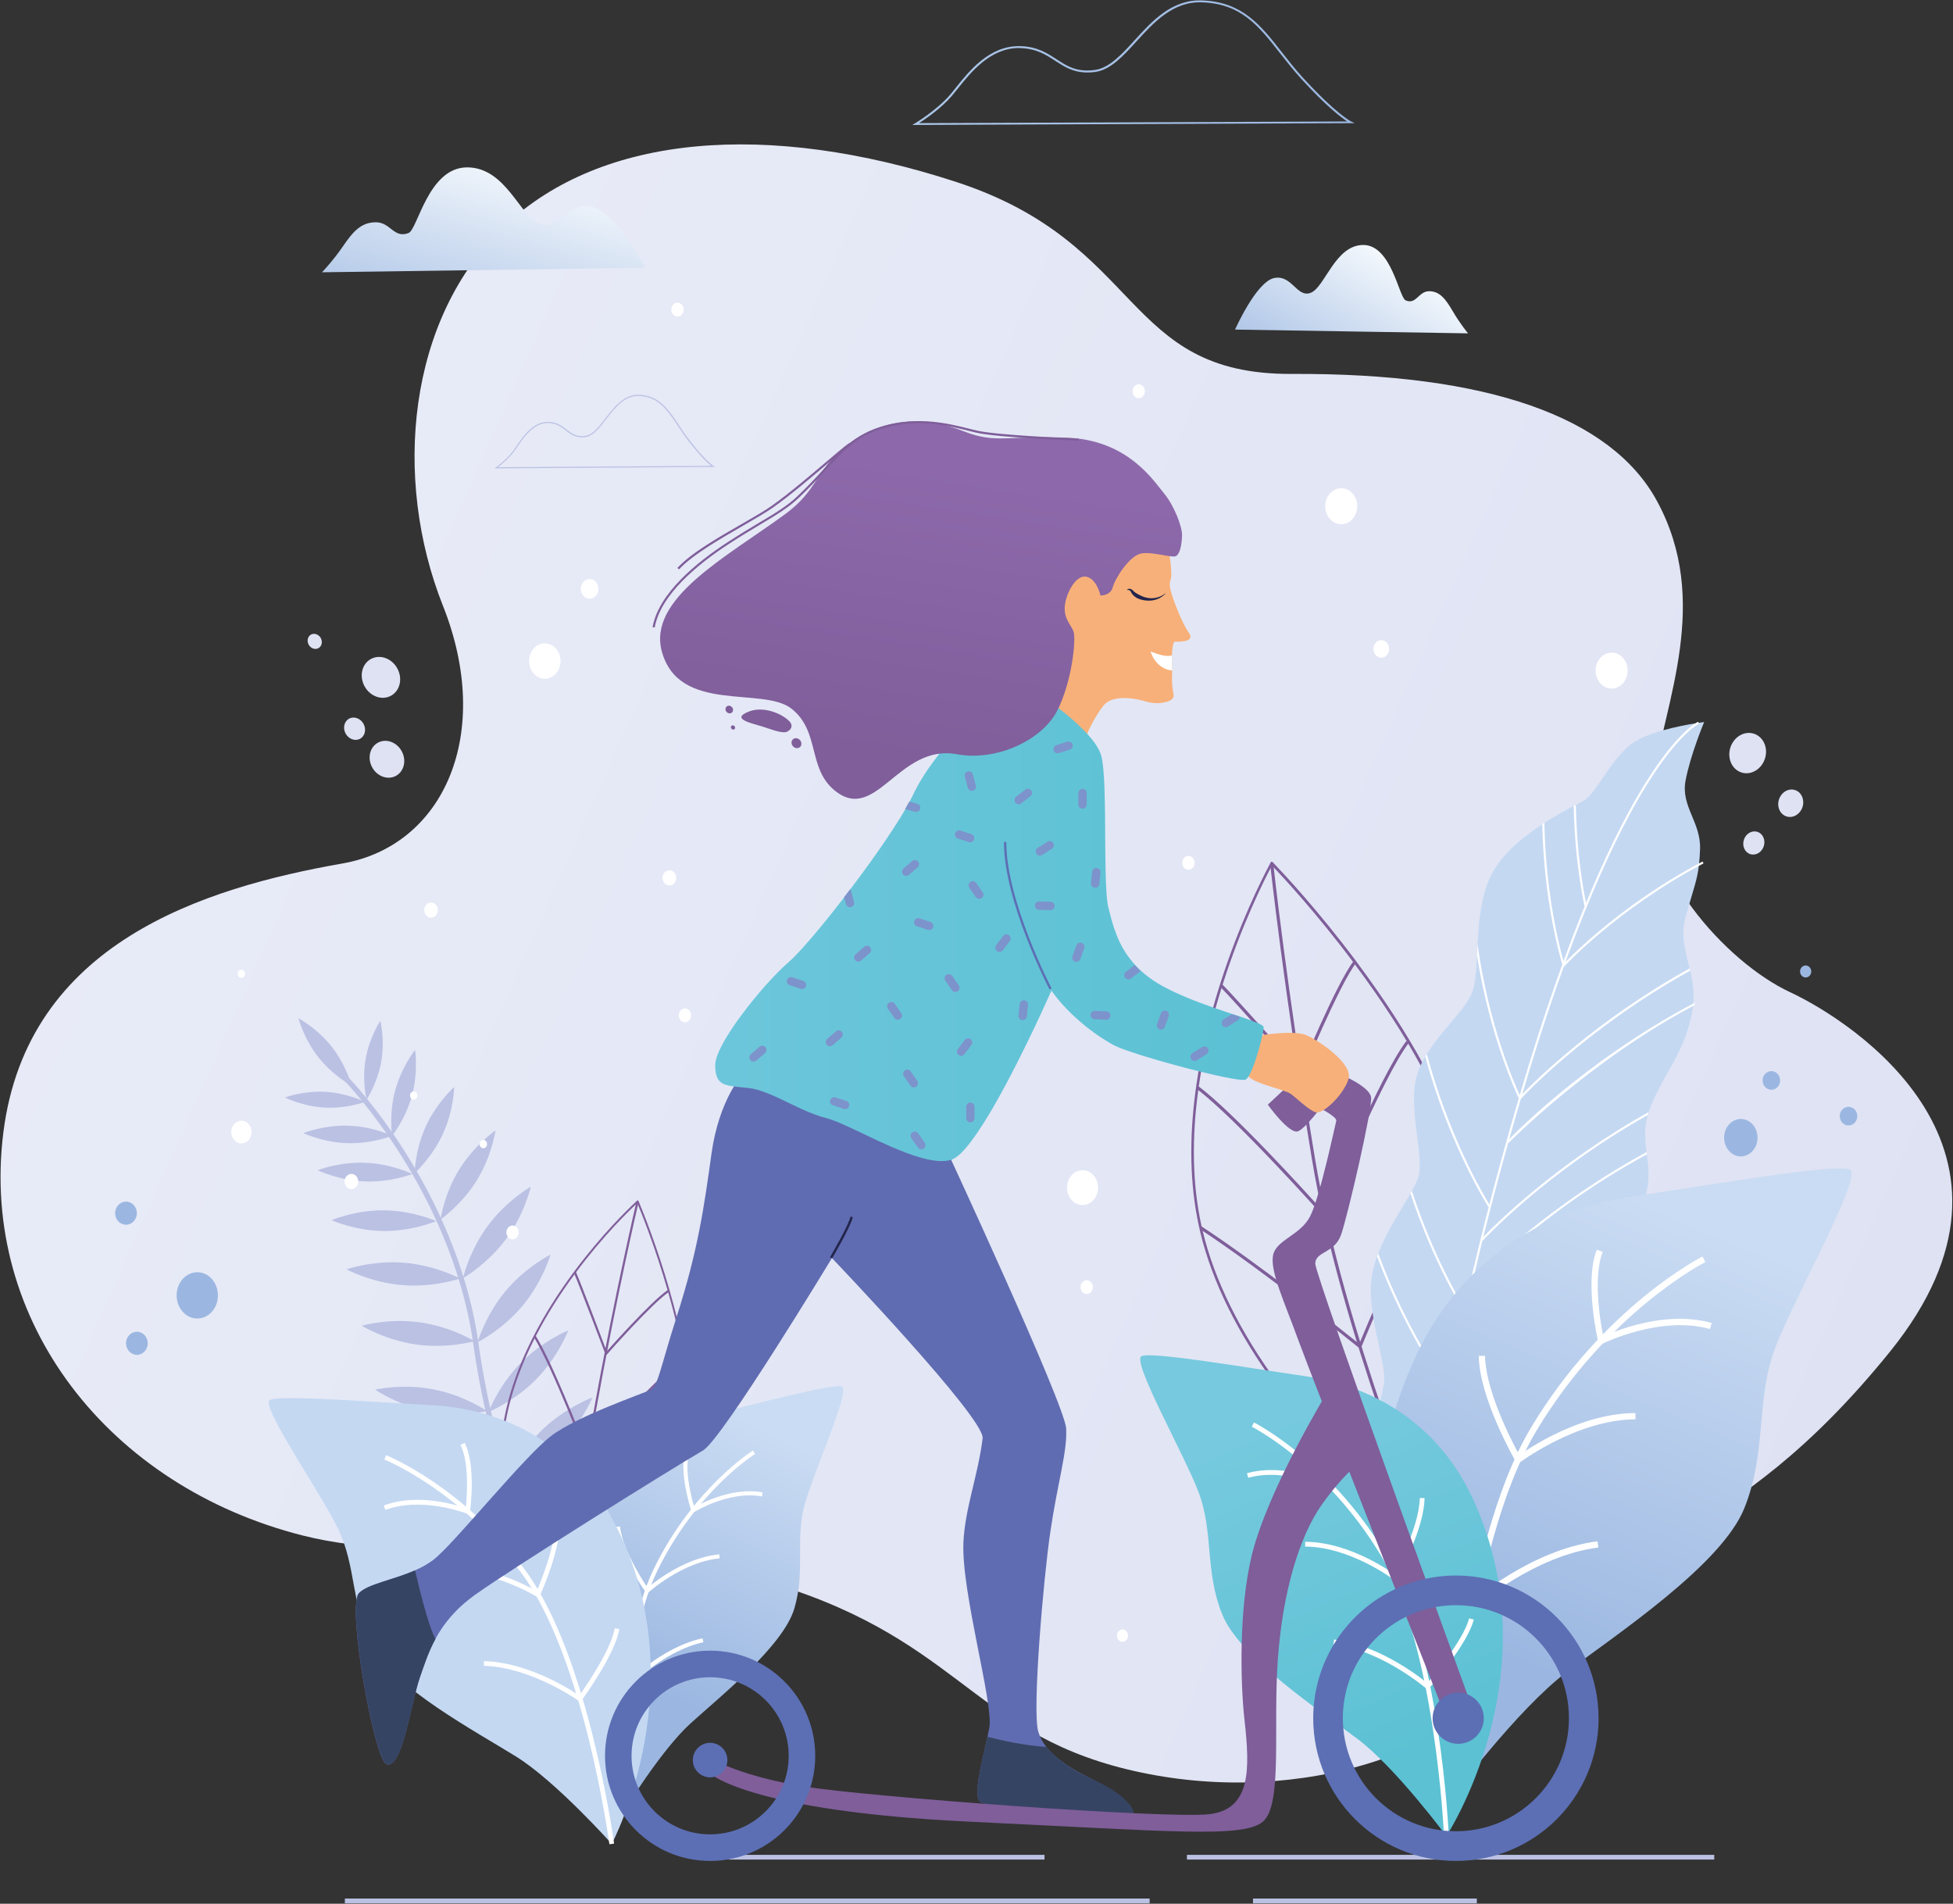 <svg width="2093" height="2040" viewBox="0 0 2093 2040" fill="none" xmlns="http://www.w3.org/2000/svg">
<rect x="0" y="0" width="2093" height="2040" fill="#333333" stroke="none"/>
<path d="M324.56 1645.42C117.078 1593.07 -22.057 1416.22 3.641 1213.2C29.338 1010.18 218.321 951.406 367.211 925.232C476.127 906.078 529.009 785.799 474.759 649.28C420.449 512.762 436.391 340.85 540.965 241.926C644.528 143.894 822.387 128.963 1024.63 194.932C1226.88 260.842 1202.02 401.644 1384.52 400.692C1594.02 399.621 1726.61 446.555 1775.69 536.734C1833.98 643.867 1784.73 751.06 1770.63 839.812C1756.47 928.563 1850.04 1031.35 1918.27 1063.12C1986.5 1094.88 2199.16 1233.31 2025.64 1448.17C1852.12 1663.03 1734.82 1641.73 1643.22 1770.76C1560.65 1887.05 1375.59 1937.02 1207.25 1895.79C1038.85 1854.57 1025.23 1750.89 811.025 1691.7C596.821 1632.51 460.304 1679.68 324.56 1645.42Z" fill="url(#paint0_linear)"/>
<path d="M599.083 1696.93L603.663 1693.78C602.89 1692.65 601.997 1691.4 601.105 1690.09C581.297 1661.66 534.839 1594.98 512.651 1438.77C500.517 1353.53 463.517 1280.95 434.548 1235.09C403.2 1185.42 374.29 1155.44 373.993 1155.14L370.007 1159.01C370.305 1159.31 398.857 1188.99 429.908 1238.18C458.52 1283.57 495.163 1355.31 507.119 1439.54C529.485 1597.06 576.478 1664.46 596.525 1693.25C597.476 1694.61 598.309 1695.8 599.083 1696.93Z" fill="#BAC1E3"/>
<path d="M341.216 1132.9C356.92 1152.82 376.847 1163.41 376.847 1163.41C376.847 1163.41 371.196 1141.64 355.492 1121.65C339.788 1101.73 319.861 1091.14 319.861 1091.14C319.861 1091.14 325.452 1112.91 341.216 1132.9Z" fill="#BAC1E3"/>
<path d="M391.897 1134.62C387.793 1157.94 392.849 1178.28 392.849 1178.28C392.849 1178.28 404.508 1160.85 408.553 1137.54C412.658 1114.22 407.601 1093.87 407.601 1093.87C407.601 1093.87 395.942 1111.3 391.897 1134.62Z" fill="#BAC1E3"/>
<path d="M423.484 1168.59C416.703 1193.99 420.272 1217.01 420.272 1217.01C420.272 1217.01 434.846 1198.86 441.627 1173.46C448.408 1148.06 444.839 1125.04 444.839 1125.04C444.839 1125.04 430.325 1143.25 423.484 1168.59Z" fill="#BAC1E3"/>
<path d="M456.439 1206.78C444.72 1232.24 444.363 1257.04 444.363 1257.04C444.363 1257.04 462.922 1240.56 474.641 1215.1C486.359 1189.65 486.716 1164.84 486.716 1164.84C486.716 1164.84 468.157 1181.26 456.439 1206.78Z" fill="#BAC1E3"/>
<path d="M492.129 1253.23C475.83 1279.59 472.082 1306.77 472.082 1306.77C472.082 1306.77 494.687 1291.25 510.985 1264.83C527.284 1238.48 531.032 1211.3 531.032 1211.3C531.032 1211.3 508.428 1226.88 492.129 1253.23Z" fill="#BAC1E3"/>
<path d="M522.823 1313.49C502.777 1340.56 496.174 1369.71 496.174 1369.71C496.174 1369.71 522.109 1354.89 542.215 1327.83C562.321 1300.76 568.864 1271.62 568.864 1271.62C568.864 1271.62 542.869 1286.37 522.823 1313.49Z" fill="#BAC1E3"/>
<path d="M541.679 1383.63C520.086 1409.56 511.877 1438.23 511.877 1438.23C511.877 1438.23 538.646 1424.97 560.179 1399.03C581.772 1373.1 589.981 1344.43 589.981 1344.43C589.981 1344.43 563.213 1357.75 541.679 1383.63Z" fill="#BAC1E3"/>
<path d="M557.74 1460.84C534.184 1484.93 523.655 1512.89 523.655 1512.89C523.655 1512.89 551.375 1501.76 574.931 1477.67C598.487 1453.58 609.016 1425.62 609.016 1425.62C609.016 1425.62 581.296 1436.75 557.74 1460.84Z" fill="#BAC1E3"/>
<path d="M581.296 1531.92C556.372 1555.9 544.713 1584.27 544.713 1584.27C544.713 1584.27 573.503 1573.74 598.427 1549.77C623.351 1525.8 635.01 1497.42 635.01 1497.42C635.01 1497.42 606.279 1507.95 581.296 1531.92Z" fill="#BAC1E3"/>
<path d="M481.778 1562.44C516.041 1567.08 542.214 1583.08 542.214 1583.08C542.214 1583.08 512.77 1591.59 478.506 1586.95C444.243 1582.31 418.07 1566.3 418.07 1566.3C418.07 1566.3 447.455 1557.8 481.778 1562.44Z" fill="#BAC1E3"/>
<path d="M464.231 1488.74C497.363 1495.1 521.931 1512.05 521.931 1512.05C521.931 1512.05 492.843 1518.72 459.71 1512.41C426.577 1506.05 402.01 1489.09 402.01 1489.09C402.01 1489.09 431.157 1482.37 464.231 1488.74Z" fill="#BAC1E3"/>
<path d="M449.717 1416.94C483.147 1421.52 508.547 1437.16 508.547 1437.16C508.547 1437.16 479.816 1445.37 446.445 1440.79C413.074 1436.21 387.615 1420.57 387.615 1420.57C387.615 1420.57 416.346 1412.36 449.717 1416.94Z" fill="#BAC1E3"/>
<path d="M433.12 1353.11C466.729 1355.85 493.021 1370 493.021 1370C493.021 1370 464.826 1379.82 431.217 1377.08C397.608 1374.35 371.316 1360.19 371.316 1360.19C371.316 1360.19 399.512 1350.37 433.12 1353.11Z" fill="#BAC1E3"/>
<path d="M411.528 1296.96C442.519 1297.25 467.503 1308.5 467.503 1308.5C467.503 1308.5 442.281 1319.32 411.29 1319.09C380.298 1318.79 355.315 1307.54 355.315 1307.54C355.315 1307.54 380.536 1296.66 411.528 1296.96Z" fill="#BAC1E3"/>
<path d="M391.599 1245.98C419.617 1247.11 441.923 1257.99 441.923 1257.99C441.923 1257.99 418.843 1267.09 390.826 1265.96C362.809 1264.83 340.502 1253.95 340.502 1253.95C340.502 1253.95 363.641 1244.85 391.599 1245.98Z" fill="#BAC1E3"/>
<path d="M372.981 1206.24C399.274 1207.01 420.272 1217.01 420.272 1217.01C420.272 1217.01 398.679 1225.75 372.446 1224.98C346.154 1224.21 325.156 1214.21 325.156 1214.21C325.156 1214.21 346.689 1205.47 372.981 1206.24Z" fill="#BAC1E3"/>
<path d="M348.711 1169.96C372.327 1171.26 391.064 1180.78 391.064 1180.78C391.064 1180.78 371.434 1188.16 347.819 1186.85C324.204 1185.54 305.466 1176.02 305.466 1176.02C305.466 1176.02 325.037 1168.65 348.711 1169.96Z" fill="#BAC1E3"/>
<path d="M619.961 1832.02L619.128 1830.72C619.128 1830.72 618.712 1830.06 617.939 1828.75L617.76 1828.63L617.701 1828.34C612.882 1820.31 575.585 1757.13 553.16 1679.09L553.1 1678.85C552.505 1676.83 551.911 1674.81 551.375 1672.72C537.932 1623.89 533.292 1579.09 537.515 1539.71C537.575 1539.12 537.634 1538.47 537.753 1537.81V1537.75C537.872 1536.56 537.991 1535.37 538.17 1534.24C542.393 1501.82 553.517 1467.74 571.243 1432.88L571.362 1432.64C571.659 1432.05 571.957 1431.51 572.254 1430.98L572.671 1430.14C584.032 1408.19 598.071 1385.89 614.37 1363.88C614.667 1363.46 614.964 1363.1 615.202 1362.75C644.885 1322.77 673.14 1295.53 681.111 1288.15C682.122 1287.2 682.658 1286.72 682.658 1286.72L683.312 1286.13L684.264 1286.9L684.383 1287.26C684.442 1287.38 684.621 1287.79 684.918 1288.45L685.097 1288.92C689.261 1298.92 704.013 1335.14 717.635 1382.79V1382.91C717.754 1383.27 717.813 1383.63 717.932 1383.92L717.992 1384.22C737.384 1452.03 745.712 1510.69 742.559 1558.39C740.358 1591.82 729.413 1631.44 710.08 1676L709.842 1676.53C709.247 1677.9 708.653 1679.27 708.058 1680.63L707.939 1680.87C675.222 1754.34 630.609 1817.33 621.984 1829.23L619.961 1832.02ZM619.783 1827.8C619.902 1827.98 620.021 1828.16 620.08 1828.34L620.318 1828.04C628.884 1816.2 673.319 1753.44 705.916 1680.28L706.035 1680.04C706.749 1678.43 707.463 1676.83 708.117 1675.22L708.415 1674.63C727.569 1630.49 738.335 1591.29 740.536 1558.21C743.689 1510.75 735.421 1452.33 716.029 1384.58L715.969 1384.34C715.91 1384.1 715.791 1383.74 715.672 1383.39L715.612 1383.15C701.99 1335.8 687.357 1299.69 683.193 1289.7L683.015 1289.22C683.015 1289.22 683.015 1289.22 683.015 1289.16C682.896 1289.28 682.717 1289.46 682.539 1289.58C674.627 1296.96 646.491 1324.02 616.868 1363.94C616.57 1364.29 616.333 1364.71 616.035 1365.07C599.796 1387.02 585.817 1409.2 574.515 1431.09L574.098 1431.93C573.86 1432.4 573.623 1432.82 573.385 1433.3L573.266 1433.59C555.599 1468.27 544.475 1502.24 540.252 1534.54C540.073 1535.67 539.954 1536.86 539.835 1537.99C539.716 1538.7 539.657 1539.3 539.597 1539.89C535.374 1579.03 540.014 1623.53 553.398 1672.13C553.933 1674.21 554.528 1676.23 555.123 1678.26L555.182 1678.49C577.786 1756.95 615.381 1820.37 619.664 1827.44L619.783 1827.8Z" fill="#7F5E9A"/>
<path d="M621.21 1830.12L618.831 1830.24C618.771 1828.45 611.217 1650.53 635.367 1516.75C659.518 1383.03 682.003 1288.15 682.182 1287.2L684.501 1287.73C684.264 1288.69 661.778 1383.51 637.687 1517.17C613.655 1650.71 621.15 1828.34 621.21 1830.12Z" fill="#7F5E9A"/>
<path d="M649.763 1452.15L647.979 1450.55C650.001 1448.23 697.886 1393.92 716.089 1382.02L717.397 1384.04C699.433 1395.76 650.239 1451.56 649.763 1452.15Z" fill="#7F5E9A"/>
<path d="M630.609 1561.49L628.825 1559.88C631.918 1556.37 705.025 1473.45 732.744 1455.36L734.053 1457.39C706.571 1475.29 631.383 1560.65 630.609 1561.49Z" fill="#7F5E9A"/>
<path d="M630.847 1560.3L629.717 1560.71L628.646 1561.13H628.587C628.23 1560.12 592.777 1466.61 572.314 1433.12C572.731 1432.28 573.207 1431.45 573.623 1430.62C591.825 1459.65 621.984 1537.22 629.301 1556.19C629.658 1557.08 629.896 1557.8 630.134 1558.45C630.49 1559.4 630.728 1560 630.847 1560.3Z" fill="#7F5E9A"/>
<path d="M622.043 1667.01L621.032 1667.61L619.961 1668.2C619.961 1668.2 619.902 1668.08 619.842 1667.96C617.106 1663.21 572.254 1585.1 538.824 1537.93C538.943 1536.74 539.062 1535.61 539.24 1534.42C569.815 1577.13 610.622 1647.26 620.08 1663.56C620.556 1664.34 620.913 1665.05 621.21 1665.53C621.686 1666.42 621.983 1666.95 622.043 1667.01Z" fill="#7F5E9A"/>
<path d="M620.139 1768.85L620.08 1768.91L619.128 1769.51L618.117 1770.16C618.117 1770.1 617.938 1769.86 617.641 1769.45C613.477 1763.26 583.735 1718.82 554.112 1678.79C553.517 1676.71 552.863 1674.57 552.327 1672.43C580.285 1709.78 609.194 1752.55 617.641 1765.16C618.295 1766.17 618.831 1766.95 619.247 1767.54C619.664 1768.14 619.961 1768.55 620.021 1768.73C620.139 1768.85 620.139 1768.85 620.139 1768.85Z" fill="#7F5E9A"/>
<path d="M621.864 1668.38L620.08 1666.77C620.972 1665.76 708.236 1566.78 740.298 1545.84L741.607 1547.86C709.782 1568.62 622.756 1667.37 621.864 1668.38Z" fill="#7F5E9A"/>
<path d="M709.129 1675.52C708.475 1677.12 707.701 1678.73 706.988 1680.4C676.531 1706.27 621.151 1769.03 620.08 1770.28L619.188 1769.51L618.296 1768.73C618.474 1768.55 618.772 1768.14 619.367 1767.54C619.605 1767.3 619.842 1767.01 620.14 1766.65C630.609 1754.81 682.063 1697.23 709.129 1675.52Z" fill="#7F5E9A"/>
<path d="M648.633 1450.6C648.395 1449.89 621.389 1378.57 614.964 1363.82L617.165 1362.86C623.649 1377.68 649.347 1445.85 649.584 1446.56L648.633 1450.6Z" fill="#7F5E9A"/>
<path d="M668.381 1941.06C668.381 1941.06 561.428 1806.39 615.024 1646.19C645.539 1553.34 721.679 1525.56 757.311 1517.05C810.966 1504.26 892.817 1482.13 902.334 1485.7C911.852 1489.27 871.521 1578.5 862.182 1612.88C852.129 1649.88 863.253 1683.55 851.237 1723.76C839.221 1763.97 771.884 1817.81 740.06 1846.72C708.176 1875.63 668.381 1941.06 668.381 1941.06Z" fill="url(#paint1_linear)"/>
<path d="M670.523 1940.94L666.24 1941.18C666.181 1939.46 657.972 1769.03 700.563 1681.35C742.678 1594.74 806.267 1554.71 806.921 1554.35L809.182 1558.04C808.527 1558.39 746.009 1597.83 704.429 1683.25C662.314 1769.92 670.463 1939.28 670.523 1940.94Z" fill="white"/>
<path d="M673.139 1808.23L669.987 1805.26C671.533 1803.65 708.176 1765.28 752.908 1755.53L753.801 1759.75C710.436 1769.27 673.496 1807.88 673.139 1808.23Z" fill="white"/>
<path d="M693.84 1707.34L690.925 1704.19C692.472 1702.76 728.877 1669.57 770.813 1665.59L771.229 1669.87C730.72 1673.68 694.197 1706.99 693.84 1707.34Z" fill="white"/>
<path d="M816.557 1603.48C781.759 1597.06 744.462 1619.9 744.105 1620.14L741.845 1616.45C743.391 1615.44 780.926 1592.48 817.39 1599.2L816.557 1603.48Z" fill="white"/>
<path d="M670.166 1805.61C668.679 1804.19 633.047 1769.92 626.028 1749.16L630.133 1747.8C636.855 1767.6 672.783 1802.16 673.2 1802.52L670.166 1805.61Z" fill="white"/>
<path d="M690.985 1704.67C689.855 1703.06 663.206 1664.69 660.113 1636.14L664.395 1635.67C667.429 1663.15 694.257 1701.75 694.554 1702.17L690.985 1704.67Z" fill="white"/>
<path d="M744.699 1616.87L740.774 1618.59C740.595 1618.24 727.509 1578.26 734.349 1556.19L738.454 1557.44C732.505 1576.72 743.331 1613.54 744.699 1616.87Z" fill="white"/>
<path d="M655.592 1975.86C655.592 1975.86 750.351 1797.88 654.521 1624.48C599.617 1523.89 505.929 1508.01 463.04 1505.75C398.499 1502.36 299.339 1494.27 289.167 1500.39C278.935 1506.52 344.428 1600.81 362.511 1638.52C381.963 1679.09 376.252 1720.25 398.678 1764.03C421.104 1807.87 510.212 1855.64 553.04 1882.23C595.81 1908.82 655.592 1975.86 655.592 1975.86Z" fill="#C4D8F2"/>
<path d="M653.094 1976.22L658.09 1975.56C657.852 1973.6 631.084 1775.28 563.331 1683.25C496.352 1592.3 414.56 1559.64 413.728 1559.35L411.884 1564.04C412.716 1564.34 493.199 1596.52 559.227 1686.23C626.266 1777.24 652.796 1974.25 653.094 1976.22Z" fill="white"/>
<path d="M621.923 1823.76L624.898 1819.65C622.756 1818.11 572.373 1781.7 518.718 1779.92L518.539 1784.97C570.648 1786.7 621.388 1823.34 621.923 1823.76Z" fill="white"/>
<path d="M576.595 1711.75L579.272 1707.46C577.19 1706.15 528.175 1675.58 478.981 1679.86L479.398 1684.92C526.985 1680.81 576.119 1711.45 576.595 1711.75Z" fill="white"/>
<path d="M413.013 1618.06C451.738 1603.25 499.623 1621.69 500.158 1621.86L502.002 1617.17C499.98 1616.33 451.797 1597.83 411.229 1613.3L413.013 1618.06Z" fill="white"/>
<path d="M624.778 1820.07C626.206 1818.11 659.993 1771.05 663.681 1745.59L658.685 1744.88C655.175 1769.15 621.031 1816.68 620.674 1817.15L624.778 1820.07Z" fill="white"/>
<path d="M579.332 1708.12C580.284 1706.04 602.888 1656.13 600.39 1622.58L595.333 1622.93C597.713 1655.23 574.93 1705.5 574.692 1706.04L579.332 1708.12Z" fill="white"/>
<path d="M498.79 1618.18L503.727 1619.37C503.846 1618.95 510.449 1569.99 497.898 1546.08L493.437 1548.4C504.322 1569.34 499.623 1614.07 498.79 1618.18Z" fill="white"/>
<path d="M1532.93 1653.93L1531.27 1652.68C1531.27 1652.68 1530.37 1652.02 1528.77 1650.77L1528.47 1650.65L1528.29 1650.3C1518.06 1642.45 1438.89 1580.1 1372.38 1491.41L1372.2 1491.17C1370.48 1488.85 1368.69 1486.53 1367.03 1484.16C1326.28 1428.3 1299.1 1373.33 1286.37 1320.75C1286.19 1319.92 1285.95 1319.08 1285.83 1318.25V1318.19C1285.42 1316.64 1285.06 1315.04 1284.76 1313.43C1275.24 1269.83 1274.17 1220.58 1281.49 1167.16L1281.55 1166.74C1281.67 1165.85 1281.79 1165.02 1281.91 1164.18L1282.08 1162.88C1287.02 1129.09 1295.29 1093.52 1306.71 1057.23C1306.89 1056.58 1307.13 1055.92 1307.31 1055.33C1328.24 989.298 1353.17 940.401 1360.31 926.957C1361.26 925.232 1361.73 924.34 1361.73 924.34L1362.33 923.269L1363.94 923.745L1364.23 924.161C1364.35 924.28 1364.77 924.756 1365.48 925.47L1365.96 926.005C1376.19 936.713 1412.77 975.735 1453.28 1029.93L1453.34 1030.05C1453.64 1030.46 1453.94 1030.82 1454.23 1031.23L1454.41 1031.53C1511.99 1108.63 1550.48 1179.59 1568.56 1242.23C1581.29 1286.13 1585.22 1342.28 1580.22 1409.03L1580.16 1409.86C1580.04 1411.94 1579.86 1413.96 1579.69 1416.04V1416.46C1570.41 1526.81 1540.37 1629.77 1534.42 1649.29L1532.93 1653.93ZM1530.67 1648.57C1530.91 1648.75 1531.15 1648.93 1531.32 1649.11L1531.5 1648.57C1537.39 1629.12 1567.31 1526.63 1576.59 1416.7V1416.28C1576.77 1413.84 1577.01 1411.4 1577.13 1409.03L1577.25 1408.13C1582.12 1342.05 1578.2 1286.55 1565.65 1243.12C1547.62 1180.78 1509.32 1110.11 1451.79 1033.08L1451.62 1032.84C1451.38 1032.54 1451.08 1032.13 1450.78 1031.77L1450.6 1031.47C1410.33 977.639 1373.87 938.676 1363.64 928.028L1363.16 927.552C1363.16 927.552 1363.16 927.552 1363.1 927.493C1362.98 927.731 1362.81 927.969 1362.69 928.266C1355.55 941.65 1330.74 990.369 1309.92 1056.16C1309.69 1056.75 1309.51 1057.41 1309.33 1058C1297.97 1094.17 1289.7 1129.62 1284.82 1163.23L1284.64 1164.54C1284.52 1165.25 1284.4 1165.97 1284.34 1166.68L1284.29 1167.1C1276.91 1220.34 1277.98 1269.35 1287.44 1312.78C1287.79 1314.32 1288.09 1315.87 1288.51 1317.42C1288.69 1318.37 1288.87 1319.2 1289.1 1319.98C1301.77 1372.2 1328.78 1426.81 1369.35 1482.43C1371.01 1484.81 1372.8 1487.07 1374.52 1489.39L1374.7 1489.63C1441.56 1578.86 1521.27 1641.26 1530.31 1648.16L1530.67 1648.57Z" fill="#7F5E9A"/>
<path d="M1533.7 1650.83L1530.55 1652.14C1529.6 1649.88 1436.39 1425.86 1406.05 1242.53C1375.71 1059.31 1361.32 926.6 1361.14 925.292L1364.47 924.816C1364.59 926.124 1378.98 1058.78 1409.32 1241.87C1439.72 1424.91 1532.75 1648.63 1533.7 1650.83Z" fill="#7F5E9A"/>
<path d="M1394.99 1152.7L1391.83 1151.57C1393.44 1147.59 1431.93 1054.2 1450.66 1029.87L1453.34 1031.77C1434.9 1055.74 1395.34 1151.75 1394.99 1152.7Z" fill="#7F5E9A"/>
<path d="M1420.62 1302.31L1417.47 1301.18C1419.97 1295.11 1478.68 1152.53 1507.17 1115.53L1509.85 1117.43C1481.6 1154.07 1421.22 1300.82 1420.62 1302.31Z" fill="#7F5E9A"/>
<path d="M1420.33 1300.58L1419.02 1301.71L1417.77 1302.79L1417.71 1302.84C1416.76 1301.71 1325.75 1199.7 1282.8 1167.04C1282.8 1166.98 1282.8 1167.04 1282.8 1167.04C1282.98 1165.73 1283.16 1164.48 1283.39 1163.23C1321.23 1191.31 1397.78 1275.6 1416.34 1296.24C1417.23 1297.19 1417.95 1298.03 1418.54 1298.68C1419.49 1299.63 1420.09 1300.35 1420.33 1300.58Z" fill="#7F5E9A"/>
<path d="M1458.46 1441.62L1457.39 1442.87L1456.26 1444.18C1456.2 1444.18 1456.14 1444.12 1455.96 1443.94C1450.13 1439.18 1353.76 1361.62 1287.14 1317.83C1286.72 1316.29 1286.37 1314.74 1286.07 1313.14C1346.8 1352.63 1434.07 1421.99 1454.23 1438.17C1455.18 1438.95 1456.02 1439.6 1456.67 1440.14C1457.74 1441.09 1458.4 1441.56 1458.46 1441.62Z" fill="#7F5E9A"/>
<path d="M1503.61 1572.97L1503.55 1573.09L1502.59 1574.33L1501.58 1575.7C1501.52 1575.64 1501.17 1575.4 1500.63 1574.99C1492.18 1569.1 1431.75 1527.04 1373.51 1490.58C1371.73 1488.2 1369.88 1485.82 1368.16 1483.38C1422.88 1517.23 1481.42 1557.62 1498.61 1569.52C1499.98 1570.47 1501.05 1571.18 1501.88 1571.78C1502.71 1572.37 1503.25 1572.73 1503.49 1572.91C1503.55 1572.97 1503.61 1572.97 1503.61 1572.97Z" fill="#7F5E9A"/>
<path d="M1458.93 1443.47L1455.78 1442.34C1456.49 1440.61 1526.57 1270.36 1559.58 1227.59L1562.26 1229.5C1529.54 1271.91 1459.65 1441.74 1458.93 1443.47Z" fill="#7F5E9A"/>
<path d="M1578.67 1409.14C1578.56 1411.52 1578.32 1413.96 1578.14 1416.4C1549.59 1464.7 1505.09 1572.67 1504.26 1574.81C1504.26 1574.87 1504.26 1574.87 1504.26 1574.87L1502.65 1574.33L1501.05 1573.8C1501.17 1573.5 1501.46 1572.85 1501.88 1571.78C1502.06 1571.36 1502.24 1570.82 1502.47 1570.29C1510.98 1549.83 1552.68 1450.43 1578.67 1409.14Z" fill="#7F5E9A"/>
<path d="M1392.79 1151.28C1392.13 1150.5 1322.77 1072.64 1307.31 1056.99L1309.8 1054.67C1325.33 1070.38 1391.54 1144.85 1392.19 1145.63L1392.79 1151.28Z" fill="#7F5E9A"/>
<path d="M1811.32 1040.1C1813.88 1050.92 1815.84 1062.35 1814.71 1075.37C1814.65 1076.27 1814.59 1077.16 1814.47 1078.05C1814.11 1081.08 1813.58 1084.24 1812.87 1087.45C1803.05 1130.81 1788 1142.06 1770.33 1182.45C1768.97 1185.66 1767.78 1188.75 1766.82 1191.67C1766.47 1192.74 1766.17 1193.81 1765.87 1194.82C1761.77 1209.93 1762.96 1222.3 1764.56 1234.67C1764.68 1235.51 1764.74 1236.28 1764.86 1237.05C1766.59 1250.68 1768.37 1264.36 1763.43 1281.61C1752.55 1319.62 1719.36 1351.32 1705.14 1373.93C1703.06 1377.26 1701.63 1380.53 1700.62 1383.92C1700.32 1384.99 1700.02 1386 1699.79 1387.08C1695.68 1405.75 1702.64 1426.69 1683.55 1461.19C1659.93 1503.96 1625.25 1535.61 1584.98 1577.67C1544.71 1619.72 1545.3 1667.49 1545.3 1667.49C1545.3 1667.49 1543.64 1666.36 1540.78 1664.28C1540.37 1663.98 1539.95 1663.68 1539.47 1663.32C1529.06 1655.53 1506.58 1637.03 1488.02 1610.68C1468.15 1582.42 1473.45 1533.53 1478.98 1503.43C1479.22 1502.18 1479.4 1501.05 1479.63 1499.86C1480.82 1493.61 1481.95 1488.32 1482.84 1484.45C1487.78 1462.15 1462.38 1405.34 1470.77 1363.94C1471.96 1358.05 1473.68 1352.22 1475.77 1346.39C1476.18 1345.26 1476.6 1344.19 1477.02 1343.12C1486.35 1319.08 1501.64 1296.36 1511.58 1278.93C1512.11 1278.04 1512.59 1277.15 1513.06 1276.25C1516.39 1270.25 1518.95 1264.95 1520.26 1260.61C1526.45 1239.67 1508.78 1187.21 1518.24 1153.12C1520.2 1145.92 1523.41 1139.02 1527.4 1132.3C1527.93 1131.41 1528.47 1130.52 1529.06 1129.56C1543.94 1105.53 1567.49 1084.53 1576.35 1066.57C1581.11 1056.93 1582.07 1041.7 1582.9 1024.04C1582.9 1024.04 1582.9 1024.04 1582.9 1023.98C1583.08 1020.17 1583.26 1016.24 1583.49 1012.2C1584.62 989.358 1586.65 963.839 1596.28 941.591C1606.51 917.916 1630.6 897.869 1652.91 883.236C1653.68 882.76 1654.4 882.225 1655.17 881.749C1667.13 874.016 1678.37 867.889 1686.52 863.665C1687.29 863.249 1688.07 862.833 1688.84 862.476C1692.23 860.691 1694.91 859.323 1696.69 858.371C1710.25 850.995 1725.01 815.839 1747.02 798.172C1763.61 784.907 1800.25 777.769 1817.27 775.033C1818.4 774.854 1819.47 774.676 1820.42 774.557C1824.11 773.962 1826.31 773.724 1826.31 773.724C1826.31 773.724 1811.56 808.88 1806.38 836.54C1801.21 864.201 1823.04 881.035 1821.91 910.183C1821.67 916.012 1821.37 920.89 1820.9 925.173C1820.84 926.125 1820.72 927.017 1820.6 927.909C1818.75 943.197 1815.01 952.477 1806.74 981.089C1800.67 1002.21 1806.26 1019.28 1810.72 1037.78C1810.96 1038.49 1811.14 1039.27 1811.32 1040.1Z" fill="#C4D8F2"/>
<path d="M1539.71 1664.46C1539.47 1663.32 1518.48 1549.17 1627.51 1177.33C1682.83 988.763 1732.09 889.065 1763.61 838.622C1797.94 783.777 1818.99 773.842 1819.83 773.426L1820.78 775.508C1820.54 775.627 1799.24 785.799 1765.22 840.347C1733.81 890.671 1684.8 990.071 1629.71 1177.93C1520.92 1548.99 1541.73 1662.85 1541.97 1663.98L1539.71 1664.46Z" fill="white"/>
<path d="M1675.52 1036.41L1673.85 1034.86C1674.39 1034.27 1731.19 972.404 1824.58 923.15L1825.65 925.172C1732.68 974.188 1676.11 1035.76 1675.52 1036.41Z" fill="white"/>
<path d="M1676.53 1032.84L1675.28 1033.26L1674.33 1033.55C1674.33 1033.55 1674.33 1033.5 1674.27 1033.38C1673.08 1029.63 1654.52 968.121 1652.85 883.176C1653.63 882.7 1654.34 882.165 1655.11 881.689C1656.42 958.306 1671.65 1016.07 1675.58 1029.75C1675.87 1030.82 1676.11 1031.65 1676.29 1032.19C1676.47 1032.6 1676.53 1032.84 1676.53 1032.84Z" fill="white"/>
<path d="M1700.5 971.095L1698.3 971.631C1698.3 971.631 1698.24 971.512 1698.24 971.274C1697.23 966.991 1687.71 924.697 1686.52 863.605C1687.29 863.189 1688.07 862.773 1688.84 862.416C1689.79 916.428 1697.29 955.986 1699.78 967.586C1700.2 969.787 1700.5 971.036 1700.5 971.095Z" fill="white"/>
<path d="M1629.83 1176.14L1628.94 1176.56L1627.75 1177.15C1627.75 1177.15 1627.69 1177.03 1627.63 1176.91C1625.73 1172.93 1596.7 1111.48 1582.9 1023.92C1582.9 1023.92 1582.9 1023.92 1582.9 1023.86C1583.08 1020.05 1583.25 1016.13 1583.49 1012.08C1595.33 1097.56 1622.57 1160.44 1628.64 1173.52C1628.88 1174 1629.06 1174.42 1629.24 1174.71C1629.59 1175.67 1629.83 1176.08 1629.83 1176.14Z" fill="white"/>
<path d="M1597.29 1292.55L1595.39 1293.8C1595.39 1293.8 1595.39 1293.8 1595.33 1293.74C1593.72 1291.19 1553.21 1227.18 1527.46 1132.24C1527.99 1131.35 1528.53 1130.46 1529.12 1129.51C1552.68 1217.6 1589.2 1279.41 1596.16 1290.71C1596.82 1291.9 1597.23 1292.49 1597.29 1292.55Z" fill="white"/>
<path d="M1570.7 1403.67L1568.86 1404.86L1568.74 1404.92C1568.32 1404.33 1536.92 1355.25 1511.58 1278.87C1512.11 1277.98 1512.59 1277.09 1513.06 1276.2C1535.73 1345.08 1563.51 1392.07 1569.51 1401.77C1570.29 1402.96 1570.7 1403.61 1570.7 1403.67Z" fill="white"/>
<path d="M1554.17 1490.58L1552.32 1491.95C1552.32 1491.95 1552.26 1491.89 1552.2 1491.77C1549.41 1488.08 1508.01 1432.05 1475.77 1346.39C1476.18 1345.26 1476.6 1344.19 1477.02 1343.12C1506.76 1423.36 1544.89 1477.97 1552.74 1488.68C1553.63 1489.87 1554.17 1490.52 1554.17 1490.58Z" fill="white"/>
<path d="M1541.38 1592.54L1539.65 1594.02C1539.65 1594.02 1539.59 1593.97 1539.47 1593.85C1537.27 1591.29 1509.14 1557.98 1478.98 1503.37C1479.22 1502.12 1479.4 1500.99 1479.63 1499.8C1507.06 1549.89 1533.05 1582.48 1539.71 1590.57C1540.78 1591.82 1541.32 1592.48 1541.38 1592.54Z" fill="white"/>
<path d="M1811.32 1040.1C1698.54 1102.68 1630.6 1176.68 1629.89 1177.45L1628.94 1176.62L1628.17 1175.9C1628.23 1175.84 1628.52 1175.49 1629.18 1174.83C1629.65 1174.3 1630.43 1173.52 1631.32 1172.57C1645.95 1157.4 1710.91 1093.04 1810.78 1037.72C1810.96 1038.49 1811.14 1039.27 1811.32 1040.1Z" fill="white"/>
<path d="M1616.33 1225.1L1614.66 1223.55C1615.38 1222.72 1694.55 1138.61 1816.61 1074.3L1815.9 1077.22C1704.25 1135.81 1617.04 1224.32 1616.33 1225.1Z" fill="white"/>
<path d="M1766.82 1191.67C1766.47 1192.74 1766.17 1193.81 1765.87 1194.82C1655.65 1256.86 1589.38 1329.02 1588.73 1329.79L1588.61 1329.67L1587 1328.24C1587.06 1328.19 1587.95 1327.17 1589.62 1325.45C1603.06 1311.53 1667.31 1247.29 1766.82 1191.67Z" fill="white"/>
<path d="M1764.86 1236.99C1648.63 1300.23 1578.32 1376.78 1577.66 1377.56L1577.37 1377.26L1576 1376.01C1576.06 1375.95 1576.83 1375.12 1578.2 1373.69C1590.99 1360.31 1658.98 1291.9 1764.62 1234.56C1764.68 1235.45 1764.74 1236.22 1764.86 1236.99Z" fill="white"/>
<path d="M1700.62 1383.86C1700.32 1384.93 1700.02 1385.95 1699.79 1387.02C1608.3 1443.88 1553.99 1502.66 1552.5 1504.32L1550.78 1502.77C1550.84 1502.72 1551.67 1501.82 1553.16 1500.28C1564.58 1488.38 1617.58 1435.14 1700.62 1383.86Z" fill="white"/>
<path d="M1554.58 1927.98C1554.58 1927.98 1407.3 1703.54 1513.3 1462.15C1573.8 1322.18 1696.1 1289.7 1752.67 1281.49C1837.85 1269.12 1968.18 1246.33 1982.52 1253.23C1996.79 1260.13 1921.48 1393.08 1902.09 1445.25C1881.27 1501.35 1893.82 1555.24 1869.43 1616.03C1845.05 1676.83 1732.8 1751.01 1679.26 1791.46C1625.67 1831.85 1554.58 1927.98 1554.58 1927.98Z" fill="url(#paint2_linear)"/>
<path d="M1557.97 1928.09L1551.25 1927.86C1551.37 1925.18 1562.67 1659.1 1641.31 1528.83C1719 1400.1 1823.51 1346.92 1824.52 1346.39L1827.56 1352.4C1826.55 1352.93 1723.7 1405.34 1647.08 1532.28C1569.28 1661.12 1558.09 1925.42 1557.97 1928.09Z" fill="white"/>
<path d="M1580.7 1722.22L1576.24 1717.16C1578.85 1714.84 1641.25 1660.47 1712.1 1651.61L1712.93 1658.27C1644.17 1666.83 1581.35 1721.62 1580.7 1722.22Z" fill="white"/>
<path d="M1627.15 1568.27L1623.05 1562.91C1625.67 1560.95 1686.94 1514.43 1752.67 1514.14L1752.73 1520.86C1689.2 1521.21 1627.75 1567.79 1627.15 1568.27Z" fill="white"/>
<path d="M1832.55 1424.14C1779.38 1409.2 1718.17 1439.48 1717.57 1439.78L1714.54 1433.77C1717.09 1432.46 1778.72 1402.01 1834.4 1417.65L1832.55 1424.14Z" fill="white"/>
<path d="M1576.41 1717.7C1574.27 1715.26 1523.77 1657.02 1515.8 1623.71L1522.34 1622.16C1529.96 1653.87 1580.99 1712.7 1581.53 1713.29L1576.41 1717.7Z" fill="white"/>
<path d="M1623.11 1563.75C1621.56 1561.07 1585.57 1497.72 1584.74 1452.93L1591.46 1452.81C1592.24 1495.93 1628.58 1559.76 1628.94 1560.42L1623.11 1563.75Z" fill="white"/>
<path d="M1718.94 1434.78L1712.57 1436.92C1712.4 1436.39 1697.7 1372.32 1711.38 1339.07L1717.63 1341.63C1705.61 1370.72 1717.27 1429.43 1718.94 1434.78Z" fill="white"/>
<path d="M1550.06 1967.47C1550.06 1967.47 1662.19 1796.27 1581.23 1612.23C1535.01 1505.51 1441.74 1480.82 1398.61 1474.64C1333.66 1465.3 1234.26 1447.99 1223.31 1453.28C1212.43 1458.58 1269.95 1559.88 1284.76 1599.62C1300.7 1642.39 1291.13 1683.49 1309.8 1729.83C1328.42 1776.17 1414.08 1832.68 1454.95 1863.43C1495.81 1894.25 1550.06 1967.47 1550.06 1967.47Z" fill="url(#paint3_linear)"/>
<path d="M1547.5 1967.59L1552.62 1967.41C1552.56 1965.39 1543.7 1762.49 1483.68 1663.21C1424.31 1565.11 1344.6 1524.61 1343.83 1524.25L1341.57 1528.83C1342.34 1529.25 1420.8 1569.1 1479.33 1665.88C1538.64 1764.03 1547.39 1965.57 1547.5 1967.59Z" fill="white"/>
<path d="M1530.02 1810.61L1533.41 1806.74C1531.38 1804.96 1483.8 1763.56 1429.72 1756.84L1429.07 1761.95C1481.54 1768.44 1529.54 1810.19 1530.02 1810.61Z" fill="white"/>
<path d="M1494.44 1693.25L1497.6 1689.2C1495.63 1687.71 1448.88 1652.32 1398.73 1652.14V1657.26C1447.15 1657.44 1494.03 1692.89 1494.44 1693.25Z" fill="white"/>
<path d="M1337.7 1583.56C1378.21 1572.13 1424.91 1595.21 1425.38 1595.45L1427.7 1590.87C1425.74 1589.86 1378.75 1566.72 1336.33 1578.68L1337.7 1583.56Z" fill="white"/>
<path d="M1533.23 1807.16C1534.83 1805.26 1573.32 1760.88 1579.39 1735.42L1574.39 1734.23C1568.56 1758.44 1529.72 1803.35 1529.36 1803.77L1533.23 1807.16Z" fill="white"/>
<path d="M1497.54 1689.8C1498.73 1687.77 1526.09 1639.41 1526.68 1605.27L1521.57 1605.21C1520.97 1638.1 1493.37 1686.76 1493.08 1687.3L1497.54 1689.8Z" fill="white"/>
<path d="M1424.37 1591.59L1429.25 1593.25C1429.37 1592.84 1440.55 1544 1430.08 1518.6L1425.32 1520.56C1434.48 1542.69 1425.62 1587.48 1424.37 1591.59Z" fill="white"/>
<path d="M977.642 133.901L980.735 132.057C980.973 131.938 1003.93 118.137 1018.15 101.601C1020.17 99.281 1022.32 96.544 1024.63 93.629C1038.85 75.903 1060.27 49.075 1092.45 49.432C1092.8 49.432 1093.22 49.432 1093.58 49.432C1111.54 49.967 1122.07 56.868 1132.24 63.47C1141.64 69.597 1150.5 75.427 1164.72 75.546C1167.34 75.546 1170.19 75.427 1173.05 75.011C1188.75 72.988 1201.96 58.474 1216 43.067C1234.68 22.545 1255.91 -0.773 1288.21 0.416C1331.4 2.022 1350.97 26.887 1373.57 55.737C1380.59 64.72 1387.91 73.999 1396.35 83.279C1431.87 122.123 1447.87 130.094 1447.99 130.153L1451.79 131.997H1447.39L977.642 133.901ZM1092.45 51.455C1061.52 51.157 1040.46 77.39 1026.54 94.819C1024.22 97.734 1022.02 100.47 1020 102.85C1008.57 116.115 991.681 127.595 984.959 131.938L1443.82 130.153C1437.58 126.108 1421.93 114.449 1394.63 84.588C1386.12 75.249 1378.81 65.969 1371.73 56.927C1348.53 27.363 1330.15 4.045 1288.15 2.498C1257.1 1.308 1236.22 24.27 1217.9 44.435C1203.56 60.139 1190.06 75.011 1173.47 77.152C1170.43 77.509 1167.52 77.747 1164.78 77.687C1149.85 77.509 1140.69 71.561 1130.93 65.196C1121.06 58.771 1110.83 52.049 1093.58 51.573C1093.16 51.454 1092.8 51.455 1092.45 51.455Z" fill="url(#paint4_linear)"/>
<path d="M529.961 501.876L531.507 500.805C531.626 500.746 543.107 492.596 550.185 482.841C551.197 481.473 552.267 479.866 553.457 478.141C560.536 467.672 571.243 451.908 587.304 452.087C587.482 452.087 587.661 452.087 587.899 452.087C596.881 452.384 602.116 456.429 607.172 460.296C611.871 463.924 616.273 467.315 623.352 467.375C624.66 467.375 626.088 467.256 627.515 467.077C635.308 465.887 641.97 457.322 648.93 448.22C658.269 436.145 668.857 422.404 684.978 423.058C706.511 423.95 716.207 438.584 727.509 455.537C731.019 460.831 734.647 466.244 738.871 471.717C756.538 494.5 764.509 499.199 764.568 499.259L766.472 500.329H764.271L529.961 501.876ZM587.244 453.277C571.838 453.098 561.309 468.624 554.349 478.855C553.16 480.58 552.089 482.186 551.078 483.555C545.367 491.347 536.92 498.129 533.589 500.686L762.308 499.199C759.214 496.82 751.422 489.979 737.8 472.431C733.577 466.958 729.948 461.486 726.379 456.191C714.839 438.822 705.738 425.14 684.799 424.248C669.333 423.593 658.923 437.097 649.763 448.994C642.625 458.273 635.843 467.018 627.575 468.267C626.088 468.505 624.601 468.624 623.233 468.564C615.797 468.505 611.217 464.995 606.398 461.248C601.461 457.441 596.405 453.574 587.78 453.277C587.601 453.277 587.423 453.277 587.244 453.277Z" fill="#BAC1E3"/>
<path d="M345.082 291.775C345.082 291.775 356.86 279.581 367.567 263.877C378.394 248.054 387.019 238.179 402.842 238.179C418.665 238.179 421.936 255.787 437.819 249.719C447.634 245.972 458.876 179.348 500.635 179.348C542.393 179.348 557.561 232.706 578.44 240.023C599.32 247.28 606.517 216.586 633.166 221.404C659.815 226.282 691.164 286.897 691.164 286.897L345.082 291.775Z" fill="url(#paint5_linear)"/>
<path d="M1573.26 357.209C1573.26 357.209 1564.75 346.918 1557.02 333.712C1549.23 320.387 1542.98 312.059 1531.56 312.059C1520.14 312.059 1517.76 326.931 1506.34 321.815C1499.26 318.662 1491.17 262.508 1461.01 262.508C1430.91 262.508 1419.97 307.479 1404.92 313.665C1389.87 319.792 1384.64 293.916 1365.42 297.961C1346.21 302.066 1323.6 353.163 1323.6 353.163L1573.26 357.209Z" fill="url(#paint6_linear)"/>
<path d="M1119.39 1987.58H781.045V1992.64H1119.39V1987.58Z" fill="#BAC1E3"/>
<path d="M1837.14 1987.58H1272.03V1992.64H1837.14V1987.58Z" fill="#BAC1E3"/>
<path d="M1232.06 2034.39H369.591V2039.45H1232.06V2034.39Z" fill="#BAC1E3"/>
<path d="M1582.72 2034.39H1342.82V2039.45H1582.72V2034.39Z" fill="#BAC1E3"/>
<path d="M1454.59 542.446C1454.59 553.094 1446.92 561.719 1437.4 561.719C1427.94 561.719 1420.21 553.094 1420.21 542.446C1420.21 531.798 1427.88 523.173 1437.4 523.173C1446.92 523.173 1454.59 531.798 1454.59 542.446Z" fill="white"/>
<path d="M1744.34 718.581C1744.34 729.229 1736.67 737.854 1727.15 737.854C1717.69 737.854 1709.96 729.229 1709.96 718.581C1709.96 707.933 1717.63 699.308 1727.15 699.308C1736.67 699.308 1744.34 707.933 1744.34 718.581Z" fill="white"/>
<path d="M1488.79 695.382C1488.79 700.616 1484.99 704.84 1480.35 704.84C1475.71 704.84 1471.9 700.616 1471.9 695.382C1471.9 690.147 1475.71 685.924 1480.35 685.924C1485.05 685.924 1488.79 690.147 1488.79 695.382Z" fill="white"/>
<path d="M1176.8 1272.63C1176.8 1282.98 1169.3 1291.3 1160.14 1291.3C1150.98 1291.3 1143.48 1282.92 1143.48 1272.63C1143.48 1262.28 1150.98 1253.89 1160.14 1253.89C1169.3 1253.89 1176.8 1262.28 1176.8 1272.63Z" fill="white"/>
<path d="M600.747 708.35C600.747 718.819 593.193 727.325 583.854 727.325C574.515 727.325 566.96 718.819 566.96 708.35C566.96 697.88 574.515 689.374 583.854 689.374C593.193 689.434 600.747 697.88 600.747 708.35Z" fill="white"/>
<path d="M641.375 631.019C641.375 636.848 637.151 641.607 631.917 641.607C626.682 641.607 622.458 636.848 622.458 631.019C622.458 625.189 626.682 620.43 631.917 620.43C637.151 620.43 641.375 625.13 641.375 631.019Z" fill="white"/>
<path d="M724.654 940.699C724.654 945.22 721.383 948.849 717.338 948.849C713.293 948.849 710.021 945.161 710.021 940.699C710.021 936.178 713.293 932.55 717.338 932.55C721.442 932.49 724.654 936.178 724.654 940.699Z" fill="white"/>
<path d="M469.286 975.26C469.286 979.781 466.014 983.409 461.969 983.409C457.924 983.409 454.653 979.721 454.653 975.26C454.653 970.739 457.924 967.11 461.969 967.11C466.014 967.11 469.286 970.739 469.286 975.26Z" fill="white"/>
<path d="M383.926 1266.08C383.926 1270.6 380.655 1274.23 376.61 1274.23C372.565 1274.23 369.293 1270.54 369.293 1266.08C369.293 1261.56 372.565 1257.93 376.61 1257.93C380.655 1257.87 383.926 1261.56 383.926 1266.08Z" fill="white"/>
<path d="M1226.94 419.251C1226.94 423.356 1223.97 426.687 1220.34 426.687C1216.71 426.687 1213.74 423.356 1213.74 419.251C1213.74 415.147 1216.71 411.815 1220.34 411.815C1223.97 411.815 1226.94 415.147 1226.94 419.251Z" fill="white"/>
<path d="M734.052 1095.42C737.699 1095.42 740.655 1092.09 740.655 1087.98C740.655 1083.88 737.699 1080.55 734.052 1080.55C730.406 1080.55 727.449 1083.88 727.449 1087.98C727.449 1092.09 730.406 1095.42 734.052 1095.42Z" fill="white"/>
<path d="M555.896 1320.63C555.896 1324.73 552.921 1328.07 549.293 1328.07C545.664 1328.07 542.69 1324.73 542.69 1320.63C542.69 1316.53 545.664 1313.19 549.293 1313.19C552.921 1313.19 555.896 1316.53 555.896 1320.63Z" fill="white"/>
<path d="M1171.2 1379.22C1171.2 1383.33 1168.23 1386.66 1164.6 1386.66C1160.97 1386.66 1158 1383.33 1158 1379.22C1158 1375.12 1160.97 1371.79 1164.6 1371.79C1168.23 1371.85 1171.2 1375.12 1171.2 1379.22Z" fill="white"/>
<path d="M1350.61 1698.42C1350.61 1700.86 1348.89 1702.82 1346.68 1702.82C1344.54 1702.82 1342.76 1700.86 1342.76 1698.42C1342.76 1695.98 1344.48 1694.02 1346.68 1694.02C1348.89 1694.08 1350.61 1696.04 1350.61 1698.42Z" fill="white"/>
<path d="M1208.92 1752.67C1208.92 1756.36 1206.24 1759.33 1202.97 1759.33C1199.7 1759.33 1197.02 1756.36 1197.02 1752.67C1197.02 1748.98 1199.7 1746.01 1202.97 1746.01C1206.24 1746.01 1208.92 1748.98 1208.92 1752.67Z" fill="white"/>
<path d="M1280.24 924.579C1280.24 928.683 1277.27 932.014 1273.64 932.014C1270.01 932.014 1267.03 928.683 1267.03 924.579C1267.03 920.474 1270.01 917.143 1273.64 917.143C1277.33 917.143 1280.24 920.474 1280.24 924.579Z" fill="white"/>
<path d="M732.624 331.808C732.624 335.912 729.65 339.244 726.021 339.244C722.393 339.244 719.419 335.912 719.419 331.808C719.419 327.703 722.393 324.372 726.021 324.372C729.65 324.372 732.624 327.703 732.624 331.808Z" fill="white"/>
<path d="M269.596 1213.08C269.596 1219.8 264.718 1225.28 258.71 1225.28C252.702 1225.28 247.824 1219.8 247.824 1213.08C247.824 1206.36 252.702 1200.89 258.71 1200.89C264.718 1200.89 269.596 1206.36 269.596 1213.08Z" fill="white"/>
<path d="M233.549 1388.09C233.549 1401.77 223.615 1412.89 211.421 1412.89C199.226 1412.89 189.292 1401.77 189.292 1388.09C189.292 1374.4 199.226 1363.28 211.421 1363.28C223.615 1363.22 233.549 1374.35 233.549 1388.09Z" fill="#9BB7E1"/>
<path d="M158.36 1439.42C158.36 1446.26 153.125 1451.8 146.701 1451.8C140.276 1451.8 135.042 1446.26 135.042 1439.42C135.042 1432.58 140.276 1427.05 146.701 1427.05C153.125 1426.99 158.36 1432.58 158.36 1439.42Z" fill="#9BB7E1"/>
<path d="M135.042 1312.36C141.481 1312.36 146.701 1306.82 146.701 1299.99C146.701 1293.16 141.481 1287.62 135.042 1287.62C128.603 1287.62 123.383 1293.16 123.383 1299.99C123.383 1306.82 128.603 1312.36 135.042 1312.36Z" fill="#9BB7E1"/>
<path d="M1883.53 1219.09C1883.53 1230.15 1875.5 1239.14 1865.63 1239.14C1855.75 1239.14 1847.72 1230.15 1847.72 1219.09C1847.72 1208.03 1855.75 1199.04 1865.63 1199.04C1875.5 1199.04 1883.53 1208.03 1883.53 1219.09Z" fill="#9BB7E1"/>
<path d="M1907.74 1157.76C1907.74 1163.29 1903.52 1167.75 1898.34 1167.75C1893.17 1167.75 1888.94 1163.29 1888.94 1157.76C1888.94 1152.23 1893.17 1147.77 1898.34 1147.77C1903.52 1147.77 1907.74 1152.23 1907.74 1157.76Z" fill="#9BB7E1"/>
<path d="M1941.11 1040.99C1941.11 1044.56 1938.44 1047.42 1935.1 1047.42C1931.77 1047.42 1929.1 1044.56 1929.1 1040.99C1929.1 1037.42 1931.77 1034.57 1935.1 1034.57C1938.38 1034.57 1941.11 1037.42 1941.11 1040.99Z" fill="#9BB7E1"/>
<path d="M1990.43 1196.01C1990.43 1201.54 1986.2 1206 1981.03 1206C1975.85 1206 1971.63 1201.54 1971.63 1196.01C1971.63 1190.48 1975.85 1186.02 1981.03 1186.02C1986.2 1186.02 1990.43 1190.48 1990.43 1196.01Z" fill="#9BB7E1"/>
<path d="M1891.44 812.984C1887.7 824.465 1876.39 831.067 1866.22 827.736C1855.99 824.405 1850.76 812.448 1854.44 800.968C1858.19 789.487 1869.49 782.884 1879.67 786.216C1889.9 789.547 1895.19 801.503 1891.44 812.984Z" fill="#DEE2F3"/>
<path d="M1890.19 906.792C1888.05 913.395 1881.57 917.143 1875.68 915.239C1869.79 913.336 1866.76 906.435 1868.9 899.832C1871.04 893.229 1877.52 889.482 1883.41 891.386C1889.3 893.289 1892.34 900.189 1890.19 906.792Z" fill="#DEE2F3"/>
<path d="M1931.72 864.796C1929.16 872.588 1921.48 877.109 1914.52 874.849C1907.56 872.588 1904 864.439 1906.49 856.646C1909.05 848.854 1916.72 844.333 1923.68 846.593C1930.64 848.794 1934.21 856.944 1931.72 864.796Z" fill="#DEE2F3"/>
<path d="M425.803 716.261C431.752 727.146 428.718 740.233 419.022 745.527C409.326 750.822 396.656 746.301 390.707 735.415C384.759 724.529 387.793 711.442 397.489 706.148C407.185 700.854 419.855 705.375 425.803 716.261Z" fill="#DEE2F3"/>
<path d="M430.503 804.953C435.856 814.768 433.12 826.546 424.376 831.364C415.632 836.123 404.211 832.078 398.857 822.263C393.503 812.448 396.24 800.67 404.984 795.852C413.728 791.033 425.149 795.138 430.503 804.953Z" fill="#DEE2F3"/>
<path d="M343.774 683.722C345.975 687.767 344.845 692.586 341.276 694.549C337.707 696.512 333.007 694.846 330.806 690.801C328.605 686.756 329.736 681.938 333.305 679.975C336.874 678.071 341.573 679.737 343.774 683.722Z" fill="#DEE2F3"/>
<path d="M389.577 775.627C392.848 781.576 391.183 788.714 385.889 791.629C380.595 794.543 373.694 792.045 370.423 786.096C367.151 780.148 368.817 773.009 374.111 770.095C379.405 767.239 386.305 769.678 389.577 775.627Z" fill="#DEE2F3"/>
<path d="M262.696 1043.43C262.696 1045.87 260.912 1047.89 258.711 1047.89C256.51 1047.89 254.726 1045.93 254.726 1043.43C254.726 1040.93 256.51 1038.97 258.711 1038.97C260.912 1039.03 262.696 1040.99 262.696 1043.43Z" fill="white"/>
<path d="M521.989 1225.93C521.989 1228.37 520.204 1230.39 518.003 1230.39C515.803 1230.39 514.018 1228.43 514.018 1225.93C514.018 1223.43 515.803 1221.47 518.003 1221.47C520.264 1221.47 521.989 1223.49 521.989 1225.93Z" fill="white"/>
<path d="M447.396 1173.94C447.396 1176.38 445.612 1178.4 443.411 1178.4C441.21 1178.4 439.425 1176.44 439.425 1173.94C439.425 1171.44 441.21 1169.48 443.411 1169.48C445.612 1169.48 447.396 1171.5 447.396 1173.94Z" fill="white"/>
<path d="M846.419 773.367C838.329 764.622 818.401 756.413 802.817 762.362C782.473 770.154 804.72 774.794 816.736 778.423C826.134 781.278 838.329 786.513 843.563 784.014C849.393 781.278 849.155 776.341 846.419 773.367Z" fill="#7F5E9A"/>
<path d="M849.868 799.718C847.786 797.457 847.727 794.067 849.749 792.223C851.772 790.379 855.103 790.676 857.244 792.996C859.326 795.256 859.386 798.647 857.363 800.491C855.341 802.335 851.95 802.038 849.868 799.718Z" fill="#7F5E9A"/>
<path d="M778.725 762.897C777.119 761.172 777.059 758.554 778.665 757.127C780.212 755.699 782.77 755.937 784.376 757.722C785.982 759.447 786.042 762.064 784.435 763.492C782.889 764.919 780.331 764.681 778.725 762.897Z" fill="#7F5E9A"/>
<path d="M783.96 780.98C783.067 779.969 783.008 778.541 783.9 777.768C784.792 776.935 786.22 777.114 787.112 778.065C788.005 779.077 788.064 780.504 787.172 781.337C786.339 782.11 784.852 781.932 783.96 780.98Z" fill="#7F5E9A"/>
<path d="M1213.26 1943.92C1207.91 1943.92 1058.01 1938.56 1049.98 1930.53C1042.84 1923.45 1052.53 1886.99 1058.24 1861.11C1059.02 1857.72 1059.67 1854.51 1060.21 1851.6C1065.14 1826.2 1030.05 1705.8 1032.49 1652.68C1034.15 1616.09 1048.07 1581.59 1053.07 1541.26C1055.74 1519.85 891.568 1348.11 891.568 1348.11C891.568 1348.11 774.145 1542.15 753.444 1554.23C714.006 1577.31 551.375 1678.97 509.855 1708.41C488.083 1723.88 475.175 1740.3 466.55 1756.36C458.698 1770.81 454.296 1784.91 449.835 1797.64C440.496 1824.41 431.097 1896.69 414.144 1890.44C401.236 1885.68 371.315 1720.49 384.699 1707.05C394.514 1697.23 421.163 1693.19 444.66 1682.78C453.285 1678.97 461.494 1674.33 468.335 1668.2C493.735 1645.42 562.677 1560.06 590.754 1538.64C618.831 1517.23 689.141 1493.32 697.231 1489.27C705.262 1485.29 707.582 1465.83 725.308 1410.51C748.21 1339.19 754.515 1293.39 762.545 1235.86C770.576 1178.34 795.559 1151.51 795.559 1151.51L1013.69 1230.51C1013.69 1230.51 1141.28 1505.33 1142.59 1530.73C1143.9 1556.13 1133.67 1586.95 1125.64 1641.38C1118.26 1691.28 1106.01 1832.74 1112.67 1855.52C1114.4 1861.41 1117.37 1866.82 1121.36 1871.94C1132.72 1886.39 1151.93 1897.7 1171.56 1907.1C1198.98 1920.06 1218.61 1943.92 1213.26 1943.92Z" fill="#606CB1"/>
<path d="M1258.82 687.589C1257.64 687.589 1256.27 693.3 1255.91 702.223V702.282C1255.67 706.922 1256.21 712.454 1256.21 718.522C1256.21 726.612 1255.2 729.348 1257.75 744.933C1258.94 752.19 1241.57 755.759 1228.37 751.833C1210.76 746.599 1190.95 745.468 1182.45 756.235C1174 767.002 1159.72 791.986 1160.14 806.262C1160.56 820.539 1110.17 746.896 1109.28 745.528C1108.33 744.219 1151.22 572.902 1151.22 572.902L1245.8 544.825L1250.79 578.791C1250.79 578.791 1256.15 606.571 1255.14 617.992C1254.72 622.453 1252.88 622.929 1254.01 630.067C1255.14 637.205 1265.67 666.175 1274.11 678.131C1281.67 688.72 1261.44 687.589 1258.82 687.589Z" fill="#F7B079"/>
<path d="M466.669 1756.3C458.817 1770.76 454.415 1784.85 449.954 1797.58C440.615 1824.35 431.216 1896.63 414.263 1890.38C401.355 1885.62 371.434 1720.43 384.818 1706.99C394.633 1697.17 421.282 1693.13 444.779 1682.72C449.3 1702.05 459.234 1742.8 466.669 1756.3Z" fill="#364463"/>
<path d="M1213.26 1943.92C1207.91 1943.92 1058.01 1938.56 1049.98 1930.53C1042.84 1923.45 1052.53 1886.99 1058.24 1861.11C1073.23 1864.92 1098.28 1870.57 1121.54 1872C1132.9 1886.45 1151.87 1898.29 1171.74 1907.15C1211.24 1924.64 1218.61 1943.92 1213.26 1943.92Z" fill="#364463"/>
<path d="M891.746 1348.41L889.545 1347.16C889.724 1346.8 909.71 1312.78 911.436 1303.68L913.934 1304.15C912.149 1313.67 892.579 1347.04 891.746 1348.41Z" fill="#23254D"/>
<path d="M1358.7 1183.7C1358.7 1183.7 1381.54 1215.82 1391.12 1212.25C1400.64 1208.68 1427.4 1171.2 1427.4 1171.2L1393.08 1151.57L1358.7 1183.7Z" fill="#7F5E9A"/>
<path d="M1437.22 1151.57C1437.22 1151.57 1467.56 1164.07 1469.34 1175.67C1471.13 1187.26 1444.36 1302.67 1437.22 1323.07C1430.08 1343.41 1409.56 1340.74 1409.56 1354.12C1409.56 1367.51 1573.74 1819 1573.74 1819L1544.29 1827.03C1544.29 1827.03 1405.63 1475.47 1391.12 1435.32C1376.55 1395.17 1361.5 1363.4 1364.17 1345.97C1366.85 1328.54 1393.26 1324.2 1403.97 1303.5C1414.67 1282.74 1430.74 1205.82 1432.04 1201.13C1433.41 1196.43 1409.98 1185.06 1409.98 1185.06L1437.22 1151.57Z" fill="#7F5E9A"/>
<path d="M1560.23 1688.25C1549.05 1688.25 1538.17 1689.44 1527.7 1691.76C1516.39 1694.2 1505.57 1697.89 1495.4 1702.7C1443.41 1727.09 1407.36 1779.92 1407.36 1841.19C1407.36 1925.65 1475.83 1994.12 1560.29 1994.12C1644.76 1994.12 1713.17 1925.65 1713.17 1841.19C1713.11 1756.72 1644.7 1688.25 1560.23 1688.25ZM1560.23 1962.3C1493.31 1962.3 1439.12 1908.11 1439.12 1841.19C1439.12 1793.36 1466.78 1752.08 1507.06 1732.39C1516.87 1727.57 1527.52 1724 1538.64 1722.04C1545.66 1720.79 1552.92 1720.07 1560.29 1720.07C1627.21 1720.07 1681.4 1774.26 1681.4 1841.19C1681.35 1908.11 1627.15 1962.3 1560.23 1962.3Z" fill="#5C6FB4"/>
<path d="M1423.84 1489.33C1423.84 1489.33 1359.12 1595.04 1341.69 1665.88C1327.41 1723.88 1329.31 1804.01 1333.72 1843.15C1339.55 1895.32 1340.85 1938.62 1296.24 1943.98C1251.63 1949.33 928.626 1925.3 861.409 1914.29C795.916 1903.59 765.281 1886.1 765.281 1886.1L761.058 1900.49C761.058 1900.49 803.59 1940.82 1038.43 1952.01C1256.98 1962.42 1331.99 1969.85 1353.41 1952.01C1374.82 1934.16 1364.11 1851.36 1369.47 1777.66C1374.82 1703.95 1393.14 1645.3 1416.76 1612.05C1439.6 1579.93 1456.02 1568.33 1456.02 1568.33L1423.84 1489.33Z" fill="#7F5E9A"/>
<path d="M1248.65 635.956C1248.65 635.956 1246.51 637.979 1242.53 639.466C1240.56 640.239 1238.18 640.774 1235.57 640.953C1234.26 641.072 1232.95 641.072 1231.64 640.893C1230.33 640.834 1229.02 640.477 1227.6 640.179C1226.35 639.763 1225.1 639.466 1223.91 638.871C1222.72 638.395 1221.59 637.741 1220.46 637.205C1219.39 636.61 1218.32 636.075 1217.42 635.48C1216.53 634.885 1215.64 634.29 1215.04 633.636C1214.69 633.398 1214.27 632.922 1213.97 632.565C1213.5 632.09 1213.08 631.792 1212.61 631.495C1211.65 630.959 1210.58 630.84 1209.87 630.959C1208.32 631.257 1207.85 632.03 1207.85 631.971C1207.73 632.03 1207.73 632.149 1207.79 632.268C1207.85 632.387 1207.97 632.387 1208.09 632.328C1208.03 632.328 1208.8 632.03 1209.87 632.268C1210.41 632.387 1210.88 632.744 1211.3 633.22C1211.54 633.458 1211.71 633.815 1211.89 634.053C1212.13 634.469 1212.37 634.945 1212.61 635.421C1213.26 636.491 1214.03 637.503 1215.04 638.395C1216 639.347 1217.19 640.12 1218.44 640.834C1219.74 641.429 1221.11 642.083 1222.54 642.44C1223.97 642.916 1225.57 643.094 1227.06 643.392C1228.43 643.451 1229.98 643.689 1231.52 643.63C1233.01 643.63 1234.5 643.451 1235.86 643.213C1238.66 642.737 1241.16 641.726 1243.12 640.655C1247.05 638.455 1248.95 636.135 1248.95 636.135C1249.01 636.075 1249.01 635.897 1248.95 635.837C1248.89 635.897 1248.77 635.897 1248.65 635.956Z" fill="#23254D"/>
<path d="M1256.21 718.581C1237.77 716.499 1233.07 698.178 1233.07 698.178C1243.06 701.866 1249.96 703.948 1255.85 702.342C1255.67 706.982 1256.21 712.514 1256.21 718.581Z" fill="white"/>
<path d="M1352.87 1109.16C1352.87 1109.16 1386.84 1103.75 1399.74 1109.16C1412.65 1114.57 1450.13 1139.56 1445.25 1156.09C1440.37 1172.57 1417.59 1194.88 1409.56 1191.79C1401.53 1188.63 1389.93 1177.03 1383.27 1172.16C1376.61 1167.22 1339.96 1160.56 1336.87 1151.63C1333.72 1142.65 1352.87 1109.16 1352.87 1109.16Z" fill="#F7B079"/>
<path d="M1354.24 1100.71C1354.24 1102.02 1353.7 1105.06 1352.87 1109.16C1352.45 1111.07 1351.98 1113.21 1351.44 1115.47C1349.06 1124.93 1345.61 1136.88 1341.99 1145.51C1340.68 1148.66 1339.31 1151.4 1338.06 1153.42C1336.87 1155.2 1335.74 1156.45 1334.67 1156.93C1334.07 1157.23 1332.77 1157.29 1330.98 1157.17C1325.33 1156.87 1314.32 1154.79 1300.88 1151.75C1293.03 1149.97 1284.29 1147.83 1275.3 1145.51C1273.82 1145.15 1272.33 1144.73 1270.84 1144.38C1260.79 1141.76 1250.5 1138.9 1240.8 1136.11C1229.62 1132.9 1219.15 1129.62 1210.7 1126.71C1202.43 1123.91 1196.07 1121.36 1192.62 1119.45C1190.3 1118.14 1188.04 1116.84 1185.84 1115.47C1184.05 1114.4 1182.33 1113.27 1180.6 1112.14C1168.53 1104.28 1158.53 1095.96 1150.56 1088.46C1149.43 1087.39 1148.36 1086.38 1147.29 1085.37C1133.55 1071.86 1126.83 1061.45 1126.83 1061.45C1126.83 1061.45 1124.51 1066.69 1120.52 1075.43C1119.16 1078.35 1117.61 1081.68 1115.94 1085.37C1112.02 1093.93 1107.14 1104.22 1101.67 1115.47C1098.16 1122.66 1094.41 1130.28 1090.48 1138.01C1089.24 1140.51 1087.93 1143.01 1086.62 1145.57C1081.44 1155.68 1076.03 1165.85 1070.56 1175.61C1067.17 1181.73 1063.78 1187.62 1060.39 1193.33C1057.83 1197.62 1055.27 1201.78 1052.71 1205.71C1044.74 1218.2 1037.07 1228.61 1030.35 1235.21C1030.11 1235.39 1029.93 1235.57 1029.75 1235.81C1026.12 1239.26 1022.79 1241.64 1019.82 1242.65C1019.76 1242.65 1019.7 1242.71 1019.58 1242.71C1014.17 1244.43 1007.56 1244.55 1000.25 1243.48C991.799 1242.23 982.341 1239.43 972.467 1235.81C971.694 1235.51 970.92 1235.21 970.206 1234.97C960.332 1231.17 950.041 1226.64 940.107 1222.01C929.519 1217.07 919.228 1212.07 910.068 1207.79C908.462 1207.07 906.974 1206.36 905.428 1205.71C897.457 1202.14 890.497 1199.34 885.144 1198.03C883.478 1197.62 881.753 1197.08 880.028 1196.6C870.034 1193.51 859.922 1188.93 849.988 1184.11C843.98 1181.2 837.972 1178.28 832.143 1175.61C827.979 1173.76 823.874 1171.98 819.889 1170.49C813.703 1168.17 807.754 1166.51 802.162 1165.85C797.582 1165.32 793.478 1165.02 789.79 1164.6C788.778 1164.48 787.827 1164.36 786.875 1164.24C774.324 1162.7 767.661 1159.78 766.591 1145.57C766.531 1144.32 766.472 1142.89 766.472 1141.34C766.472 1135.1 770.219 1125.94 776.168 1115.47C779.915 1108.86 784.615 1101.67 789.79 1094.35C791.931 1091.32 794.132 1088.34 796.392 1085.37C803.887 1075.37 812.037 1065.44 819.889 1056.58C820.305 1056.16 820.662 1055.68 821.079 1055.27C830.001 1045.27 838.508 1036.71 844.991 1031.12C846.419 1029.87 848.085 1028.32 849.988 1026.48C850.405 1026.06 850.821 1025.64 851.237 1025.23C858.197 1018.21 867.477 1007.74 877.886 995.188C878.6 994.296 879.314 993.463 880.087 992.511C887.047 984.124 894.423 974.784 901.978 965.088C902.929 963.839 903.881 962.59 904.833 961.341C906.617 959.08 908.342 956.76 910.127 954.441C910.543 953.905 910.96 953.37 911.376 952.775C915.838 946.886 920.299 940.937 924.701 934.929C929.995 927.672 935.229 920.415 940.226 913.277C942.189 910.421 944.152 907.626 946.056 904.889C953.313 894.301 959.975 884.069 965.686 874.849C967.351 872.172 968.838 869.555 970.325 866.997C970.325 866.997 970.325 866.997 970.325 866.938C971.931 864.142 973.419 861.465 974.787 858.967C976.333 856.111 977.701 853.435 978.891 850.877C979.843 848.854 980.854 846.832 981.985 844.75C987.041 835.113 993.465 825.358 1000.42 815.899C1000.72 815.483 1001.02 815.067 1001.38 814.65C1003.16 812.211 1005.01 809.832 1006.85 807.452C1013.15 799.362 1019.76 791.629 1026 784.551C1027.55 782.885 1029.04 781.219 1030.46 779.613C1040.46 768.609 1049.38 759.805 1054.85 754.511C1058.42 751.06 1060.5 749.097 1060.5 749.097L1090.6 751.834L1115.53 754.094L1120.17 754.511L1120.7 754.57L1129.68 755.403C1129.68 755.403 1131.53 756.712 1134.5 758.913C1138.43 761.946 1144.44 766.586 1150.74 772.297C1155.03 776.044 1159.43 780.268 1163.53 784.61C1164.13 785.264 1164.72 785.859 1165.32 786.514C1171.8 793.652 1177.27 801.147 1179.65 808.107C1180.07 809.356 1180.48 810.903 1180.84 812.687C1180.96 813.341 1181.08 813.996 1181.26 814.65C1182.45 821.907 1183.22 832.496 1183.64 844.75C1183.99 853.97 1184.17 864.261 1184.29 874.79C1184.41 884.724 1184.41 894.896 1184.47 904.83C1184.59 915.359 1184.65 925.65 1184.89 934.87C1185.18 947.005 1185.66 957.534 1186.55 964.969C1186.85 967.825 1187.27 970.204 1187.74 972.108C1189.53 979.067 1191.37 986.86 1194.11 995.009C1197.44 1004.82 1201.96 1015.12 1209.16 1025.05C1209.75 1025.88 1210.35 1026.72 1211 1027.49C1212.67 1029.63 1214.45 1031.77 1216.35 1033.85C1218.32 1035.99 1220.4 1038.08 1222.66 1040.22C1227.89 1044.98 1233.96 1049.62 1241.1 1053.9C1241.75 1054.32 1242.47 1054.73 1243.12 1055.09C1244.13 1055.68 1245.08 1056.22 1246.16 1056.81C1254.01 1061.1 1262.51 1065.02 1271.2 1068.65C1281.25 1072.88 1291.54 1076.62 1301.24 1080.01C1306.53 1081.86 1311.59 1083.58 1316.47 1085.19C1317.83 1085.61 1319.14 1086.08 1320.51 1086.5C1323.49 1087.45 1326.34 1088.4 1329.02 1089.29C1329.79 1089.53 1330.56 1089.83 1331.34 1090.07C1344.9 1094.94 1354.24 1098.34 1354.24 1100.71Z" fill="url(#paint7_linear)"/>
<path d="M1124.75 1060.26C1124.27 1059.31 1075.55 965.564 1075.97 902.212H1078.47C1078.05 964.969 1126.47 1058.18 1126.95 1059.07L1124.75 1060.26Z" fill="#5C6FB4"/>
<path d="M1179.35 638.098C1179.35 638.098 1190.12 638.514 1192.56 629.175C1195 619.836 1210.58 595.268 1223.08 593.067C1235.57 590.866 1256.51 598.421 1260.55 595.744C1264.54 593.067 1266.32 584.561 1266.8 574.33C1267.21 564.098 1257.81 541.018 1247.58 528.823C1236.64 515.796 1209.22 471.718 1144.08 469.041C1078.94 466.364 1067.82 475.941 1032.13 461.903C979.903 441.44 935.765 453.396 904.179 479.689C874.139 504.732 875.924 525.79 841.185 551.13C778.25 597.053 693.722 641.429 709.307 698.237C727.688 765.099 817.391 735.237 848.144 759.328C878.957 783.42 865.335 822.918 894.185 846.772C938.858 883.772 962.712 796.507 1025.71 808.225C1067.94 816.077 1116.96 793.056 1133.02 761.529C1149.08 730.062 1153.42 684.258 1150.45 676.585C1147.41 668.851 1140.09 663.141 1141.11 649.757C1142.12 636.373 1152.82 615.612 1164.19 617.992C1175.49 620.252 1179.35 638.098 1179.35 638.098Z" fill="url(#paint8_linear)"/>
<path d="M1562.73 1868.61C1577.88 1868.61 1590.16 1856.33 1590.16 1841.19C1590.16 1826.04 1577.88 1813.76 1562.73 1813.76C1547.59 1813.76 1535.31 1826.04 1535.31 1841.19C1535.31 1856.33 1547.59 1868.61 1562.73 1868.61Z" fill="#5C6FB4"/>
<path d="M760.999 1768.79C698.778 1768.79 648.395 1819.24 648.395 1881.46C648.395 1943.68 698.838 1994.12 760.999 1994.12C804.482 1994.12 842.255 1969.5 860.993 1933.39C864.026 1927.62 866.524 1921.55 868.487 1915.3C871.878 1904.6 873.663 1893.24 873.663 1881.46C873.663 1819.24 823.22 1768.79 760.999 1768.79ZM760.999 1965.63C714.482 1965.63 676.828 1927.92 676.828 1881.46C676.828 1834.94 714.541 1797.29 760.999 1797.29C807.516 1797.29 845.229 1835 845.229 1881.46C845.229 1891.63 843.445 1901.33 840.173 1910.31C837.972 1916.26 835.176 1921.91 831.726 1927.2C816.676 1950.34 790.622 1965.63 760.999 1965.63Z" fill="#5C6FB4"/>
<path d="M760.999 1904.54C771.216 1904.54 779.499 1896.26 779.499 1886.04C779.499 1875.82 771.216 1867.54 760.999 1867.54C750.782 1867.54 742.499 1875.82 742.499 1886.04C742.499 1896.26 750.782 1904.54 760.999 1904.54Z" fill="#5C6FB4"/>
<path d="M1134.8 806.975C1132.42 807.689 1129.92 806.38 1129.21 804.061C1128.5 801.681 1129.8 799.183 1132.12 798.469L1143.9 794.781C1146.28 794.067 1148.78 795.376 1149.49 797.696C1150.21 800.075 1148.9 802.573 1146.58 803.287L1134.8 806.975Z" fill="#7D93CB"/>
<path d="M1164.6 862.06C1164.6 864.558 1162.58 866.521 1160.14 866.521C1157.64 866.521 1155.68 864.498 1155.68 862.06V849.746C1155.68 847.247 1157.7 845.284 1160.14 845.284C1162.64 845.284 1164.6 847.307 1164.6 849.746V862.06Z" fill="#7D93CB"/>
<path d="M1044.38 1198.21C1044.38 1200.71 1042.36 1202.67 1039.92 1202.67C1037.42 1202.67 1035.46 1200.65 1035.46 1198.21V1185.9C1035.46 1183.4 1037.48 1181.44 1039.92 1181.44C1042.42 1181.44 1044.38 1183.46 1044.38 1185.9V1198.21Z" fill="#7D93CB"/>
<path d="M1094.53 860.87C1092.57 862.416 1089.77 862.06 1088.22 860.096C1086.68 858.133 1087.03 855.338 1089 853.791L1098.69 846.177C1100.66 844.63 1103.45 844.987 1105 846.95C1106.55 848.913 1106.19 851.709 1104.23 853.256L1094.53 860.87Z" fill="#7D93CB"/>
<path d="M1045.81 841.775C1046.47 844.154 1045.04 846.653 1042.66 847.248C1040.28 847.902 1037.78 846.474 1037.19 844.095L1033.97 832.198C1033.32 829.818 1034.75 827.32 1037.13 826.725C1039.51 826.071 1042 827.498 1042.6 829.878L1045.81 841.775Z" fill="#7D93CB"/>
<path d="M1041.05 893.883C1043.37 894.657 1044.68 897.215 1043.91 899.535C1043.13 901.855 1040.58 903.163 1038.26 902.39L1026.54 898.523C1024.22 897.75 1022.91 895.192 1023.68 892.872C1024.46 890.552 1027.01 889.244 1029.33 890.017L1041.05 893.883Z" fill="#7D93CB"/>
<path d="M860.815 1051.1C863.135 1051.88 864.443 1054.43 863.67 1056.75C862.896 1059.07 860.339 1060.38 858.019 1059.61L846.301 1055.74C843.981 1054.97 842.672 1052.41 843.445 1050.09C844.219 1047.77 846.776 1046.46 849.096 1047.24L860.815 1051.1Z" fill="#7D93CB"/>
<path d="M907.152 1179.77C909.472 1180.54 910.78 1183.1 910.007 1185.42C909.234 1187.74 906.676 1189.05 904.356 1188.28L892.638 1184.41C890.318 1183.64 889.009 1181.08 889.782 1178.76C890.556 1176.44 893.113 1175.13 895.433 1175.9L907.152 1179.77Z" fill="#7D93CB"/>
<path d="M997.153 987.93C999.473 988.703 1000.78 991.261 1000.01 993.581C999.235 995.901 996.677 997.21 994.357 996.436L982.639 992.57C980.319 991.796 979.01 989.239 979.783 986.919C980.557 984.599 983.114 983.29 985.434 984.063L997.153 987.93Z" fill="#7D93CB"/>
<path d="M977.582 922.674C979.486 921.068 982.282 921.306 983.888 923.15C985.494 925.054 985.256 927.85 983.412 929.456L974.073 937.486C972.169 939.092 969.374 938.854 967.768 937.01C966.161 935.107 966.399 932.311 968.243 930.705L977.582 922.674Z" fill="#7D93CB"/>
<path d="M814 1121.65C815.903 1120.05 818.699 1120.28 820.305 1122.13C821.911 1124.03 821.673 1126.83 819.829 1128.43L810.49 1136.46C808.587 1138.07 805.791 1137.83 804.185 1135.99C802.579 1134.08 802.817 1131.29 804.661 1129.68L814 1121.65Z" fill="#7D93CB"/>
<path d="M926.247 1014.52C928.15 1012.91 930.946 1013.15 932.552 1015C934.158 1016.9 933.92 1019.69 932.076 1021.3L922.737 1029.33C920.834 1030.94 918.038 1030.7 916.432 1028.86C914.826 1026.95 915.064 1024.16 916.908 1022.55L926.247 1014.52Z" fill="#7D93CB"/>
<path d="M895.851 1105.17C897.755 1103.57 900.55 1103.81 902.156 1105.65C903.762 1107.55 903.525 1110.35 901.681 1111.96L892.341 1119.99C890.438 1121.59 887.642 1121.35 886.036 1119.51C884.43 1117.61 884.668 1114.81 886.512 1113.21L895.851 1105.17Z" fill="#7D93CB"/>
<path d="M912.03 971.987C911.614 972.106 911.257 972.166 910.9 972.166C908.937 972.166 907.093 970.798 906.558 968.835L904.595 961.399C906.379 959.139 908.104 956.819 909.889 954.499C910.305 953.963 910.722 953.428 911.138 952.833C911.614 953.369 911.911 953.963 912.09 954.677L915.243 966.574C915.837 968.954 914.41 971.392 912.03 971.987Z" fill="#7D93CB"/>
<path d="M1038.79 951.228C1037.36 949.205 1037.9 946.41 1039.92 944.982C1041.94 943.554 1044.74 944.09 1046.17 946.112L1053.19 956.225C1054.61 958.247 1054.08 961.043 1052.06 962.471C1050.03 963.898 1047.24 963.363 1045.81 961.34L1038.79 951.228Z" fill="#7D93CB"/>
<path d="M951.528 1080.73C950.1 1078.7 950.635 1075.91 952.658 1074.48C954.68 1073.05 957.476 1073.59 958.904 1075.61L965.923 1085.72C967.351 1087.75 966.815 1090.54 964.793 1091.97C962.77 1093.4 959.975 1092.86 958.547 1090.84L951.528 1080.73Z" fill="#7D93CB"/>
<path d="M976.63 1219.57C975.203 1217.54 975.738 1214.75 977.76 1213.32C979.783 1211.89 982.579 1212.43 984.006 1214.45L991.026 1224.56C992.453 1226.58 991.918 1229.38 989.895 1230.81C987.873 1232.24 985.077 1231.7 983.65 1229.68L976.63 1219.57Z" fill="#7D93CB"/>
<path d="M1013.15 1050.92C1011.73 1048.9 1012.26 1046.11 1014.28 1044.68C1016.31 1043.25 1019.1 1043.79 1020.53 1045.81L1027.55 1055.92C1028.98 1057.94 1028.44 1060.74 1026.42 1062.17C1024.4 1063.59 1021.6 1063.06 1020.17 1061.04L1013.15 1050.92Z" fill="#7D93CB"/>
<path d="M968.66 1153.18C967.232 1151.16 967.768 1148.36 969.79 1146.93C971.813 1145.51 974.609 1146.04 976.036 1148.06L983.055 1158.18C984.483 1160.2 983.948 1162.99 981.925 1164.42C979.903 1165.85 977.107 1165.31 975.679 1163.29L968.66 1153.18Z" fill="#7D93CB"/>
<path d="M1075.02 1003.04C1076.51 1001.08 1079.3 1000.66 1081.26 1002.15C1083.23 1003.63 1083.64 1006.43 1082.16 1008.39L1074.72 1018.21C1073.23 1020.17 1070.44 1020.59 1068.48 1019.1C1066.51 1017.61 1066.1 1014.82 1067.58 1012.85L1075.02 1003.04Z" fill="#7D93CB"/>
<path d="M1033.91 1114.4C1035.4 1112.43 1038.2 1112.02 1040.16 1113.5C1042.12 1114.99 1042.54 1117.79 1041.05 1119.75L1033.62 1129.56C1032.13 1131.53 1029.33 1131.94 1027.31 1130.46C1025.35 1128.97 1024.93 1126.17 1026.42 1124.21L1033.91 1114.4Z" fill="#7D93CB"/>
<path d="M1122.49 901.974C1124.57 900.666 1127.36 901.26 1128.67 903.342C1129.98 905.424 1129.39 908.22 1127.3 909.529L1116.9 916.132C1114.81 917.44 1112.02 916.845 1110.71 914.763C1109.4 912.681 1109.99 909.886 1112.08 908.577L1122.49 901.974Z" fill="#7D93CB"/>
<path d="M1170.49 934.096C1170.73 931.657 1172.93 929.872 1175.43 930.11C1177.87 930.348 1179.65 932.549 1179.41 935.047L1178.1 947.301C1177.87 949.74 1175.61 951.525 1173.17 951.287C1170.73 951.049 1168.94 948.788 1169.18 946.349L1170.49 934.096Z" fill="#7D93CB"/>
<path d="M1092.8 1075.91C1093.04 1073.47 1095.24 1071.69 1097.74 1071.92C1100.18 1072.16 1101.97 1074.36 1101.73 1076.86L1100.42 1089.11C1100.18 1091.55 1097.92 1093.34 1095.48 1093.1C1093.04 1092.86 1091.26 1090.6 1091.5 1088.16L1092.8 1075.91Z" fill="#7D93CB"/>
<path d="M1113.39 974.903C1110.89 974.843 1108.98 972.761 1109.04 970.322C1109.1 967.824 1111.18 965.921 1113.62 965.98L1125.94 966.337C1128.43 966.397 1130.34 968.478 1130.28 970.917C1130.22 973.416 1128.14 975.319 1125.7 975.26L1113.39 974.903Z" fill="#7D93CB"/>
<path d="M1157.76 1027.73C1156.93 1030.05 1154.37 1031.24 1152.05 1030.4C1149.73 1029.57 1148.54 1027.01 1149.37 1024.69L1153.54 1013.09C1154.37 1010.77 1156.93 1009.58 1159.25 1010.42C1161.57 1011.25 1162.76 1013.81 1161.92 1016.13L1157.76 1027.73Z" fill="#7D93CB"/>
<path d="M1248.36 1100.42C1247.52 1102.74 1244.97 1103.93 1242.65 1103.09C1240.33 1102.26 1239.14 1099.7 1239.97 1097.38L1244.13 1085.78C1244.97 1083.46 1247.52 1082.27 1249.84 1083.11C1252.16 1083.94 1253.35 1086.5 1252.52 1088.82L1248.36 1100.42Z" fill="#7D93CB"/>
<path d="M1288.27 1122.01C1290.35 1120.7 1293.15 1121.3 1294.46 1123.38C1295.77 1125.46 1295.17 1128.26 1293.09 1129.56L1282.68 1136.17C1280.6 1137.48 1277.8 1136.88 1276.49 1134.8C1275.18 1132.72 1275.78 1129.92 1277.86 1128.61L1288.27 1122.01Z" fill="#7D93CB"/>
<path d="M1328.6 1089.53C1328.6 1091.02 1327.83 1092.45 1326.52 1093.28L1316.11 1099.94C1314.03 1101.25 1311.23 1100.65 1309.92 1098.57C1309.45 1097.86 1309.21 1097.03 1309.21 1096.19C1309.21 1094.71 1309.92 1093.28 1311.29 1092.39L1320.1 1086.79C1323.07 1087.69 1325.92 1088.64 1328.6 1089.53Z" fill="#7D93CB"/>
<path d="M1173.05 1092.15C1170.55 1092.03 1168.65 1089.95 1168.77 1087.45C1168.89 1084.95 1170.97 1083.05 1173.47 1083.17L1185.78 1083.76C1188.28 1083.88 1190.18 1085.96 1190.06 1088.46C1189.94 1090.96 1187.86 1092.86 1185.36 1092.74L1173.05 1092.15Z" fill="#7D93CB"/>
<path d="M1222.3 1040.4C1222.18 1040.57 1222 1040.75 1221.77 1040.93L1212.07 1048.49C1210.11 1050.03 1207.31 1049.68 1205.77 1047.71C1205.11 1046.88 1204.81 1045.93 1204.81 1044.98C1204.81 1043.61 1205.41 1042.3 1206.54 1041.47L1216 1034.09C1217.96 1036.23 1220.04 1038.31 1222.3 1040.4Z" fill="#7D93CB"/>
<path d="M986.089 866.758C985.554 868.78 983.709 870.089 981.746 870.089C981.33 870.089 980.973 870.029 980.557 869.91L969.968 866.996C969.968 866.996 969.968 866.996 969.968 866.936C971.574 864.14 973.062 861.464 974.43 858.965L982.877 861.285C985.375 861.94 986.743 864.378 986.089 866.758Z" fill="#7D93CB"/>
<path d="M701.633 672.42L699.373 672.004C705.797 635.837 746.544 602.644 779.618 581.11C792.942 572.426 804.066 565.823 813.881 559.934C830.953 549.762 843.326 542.386 854.39 531.916C866.108 520.852 875.388 510.739 883.537 501.817C903.108 480.402 917.206 464.936 946.71 456.548C984.542 445.782 1016.13 453.753 1039.21 459.523C1041.71 460.177 1044.15 460.772 1046.47 461.307C1068.42 466.601 1154.97 469.933 1155.8 469.933L1155.74 472.253C1152.17 472.134 1068.12 468.921 1045.93 463.568C1043.61 462.973 1041.17 462.378 1038.61 461.783C1015.83 456.013 984.602 448.161 947.305 458.749C918.395 466.958 904.476 482.246 885.203 503.363C876.994 512.345 867.714 522.517 855.937 533.582C844.634 544.17 832.262 551.606 815.011 561.897C805.196 567.726 794.132 574.389 780.867 583.014C748.15 604.31 707.879 637.086 701.633 672.42Z" fill="#7F5E9A"/>
<path d="M727.687 610.139L725.962 608.592C740.358 592.829 769.446 576.113 795.143 561.361C807.754 554.104 819.71 547.263 827.265 541.85C845.527 528.882 868.666 509.193 885.56 494.857C908.521 475.346 910.186 474.156 911.673 474.929L910.603 476.952C910.841 477.071 911.138 477.071 911.197 477.071C909.472 477.547 898.646 486.826 887.106 496.582C870.213 510.977 847.014 530.667 828.633 543.694C820.959 549.107 809.538 555.71 796.333 563.324C772.063 577.303 741.845 594.673 727.687 610.139Z" fill="#7F5E9A"/>
<defs>
<linearGradient id="paint0_linear" x1="152.81" y1="673.872" x2="2041.46" y2="1514.67" gradientUnits="userSpaceOnUse">
<stop stop-color="#E8EBF7"/>
<stop offset="1" stop-color="#DEE2F3"/>
</linearGradient>
<linearGradient id="paint1_linear" x1="807.02" y1="1525.6" x2="678.537" y2="1800.86" gradientUnits="userSpaceOnUse">
<stop stop-color="#CADCF3"/>
<stop offset="1" stop-color="#9BB7E1"/>
</linearGradient>
<linearGradient id="paint2_linear" x1="1792.7" y1="1298.71" x2="1594.79" y2="1768" gradientUnits="userSpaceOnUse">
<stop stop-color="#CADCF3"/>
<stop offset="1" stop-color="#9BB7E1"/>
</linearGradient>
<linearGradient id="paint3_linear" x1="1380.99" y1="1520.63" x2="1536.74" y2="1883.85" gradientUnits="userSpaceOnUse">
<stop stop-color="#76C9DE"/>
<stop offset="1" stop-color="#5BC1D3"/>
</linearGradient>
<linearGradient id="paint4_linear" x1="977.628" y1="67.19" x2="1451.78" y2="67.285" gradientUnits="userSpaceOnUse">
<stop stop-color="#ADC7E9"/>
<stop offset="1" stop-color="#9BB7E1"/>
</linearGradient>
<linearGradient id="paint5_linear" x1="554.415" y1="158.531" x2="483.672" y2="413.352" gradientUnits="userSpaceOnUse">
<stop stop-color="#F9FCFE"/>
<stop offset="1" stop-color="#9BB7E1"/>
</linearGradient>
<linearGradient id="paint6_linear" x1="1489.98" y1="259.44" x2="1378.77" y2="443.389" gradientUnits="userSpaceOnUse">
<stop stop-color="#F9FCFE"/>
<stop offset="1" stop-color="#9BB7E1"/>
</linearGradient>
<linearGradient id="paint7_linear" x1="766.444" y1="996.654" x2="1354.21" y2="996.654" gradientUnits="userSpaceOnUse">
<stop stop-color="#6CC6DB"/>
<stop offset="1" stop-color="#5BC1D3"/>
</linearGradient>
<linearGradient id="paint8_linear" x1="958.689" y1="813.365" x2="1006.82" y2="501.224" gradientUnits="userSpaceOnUse">
<stop stop-color="#7F5E9A"/>
<stop offset="1" stop-color="#8D69AB"/>
</linearGradient>
</defs>
</svg>

